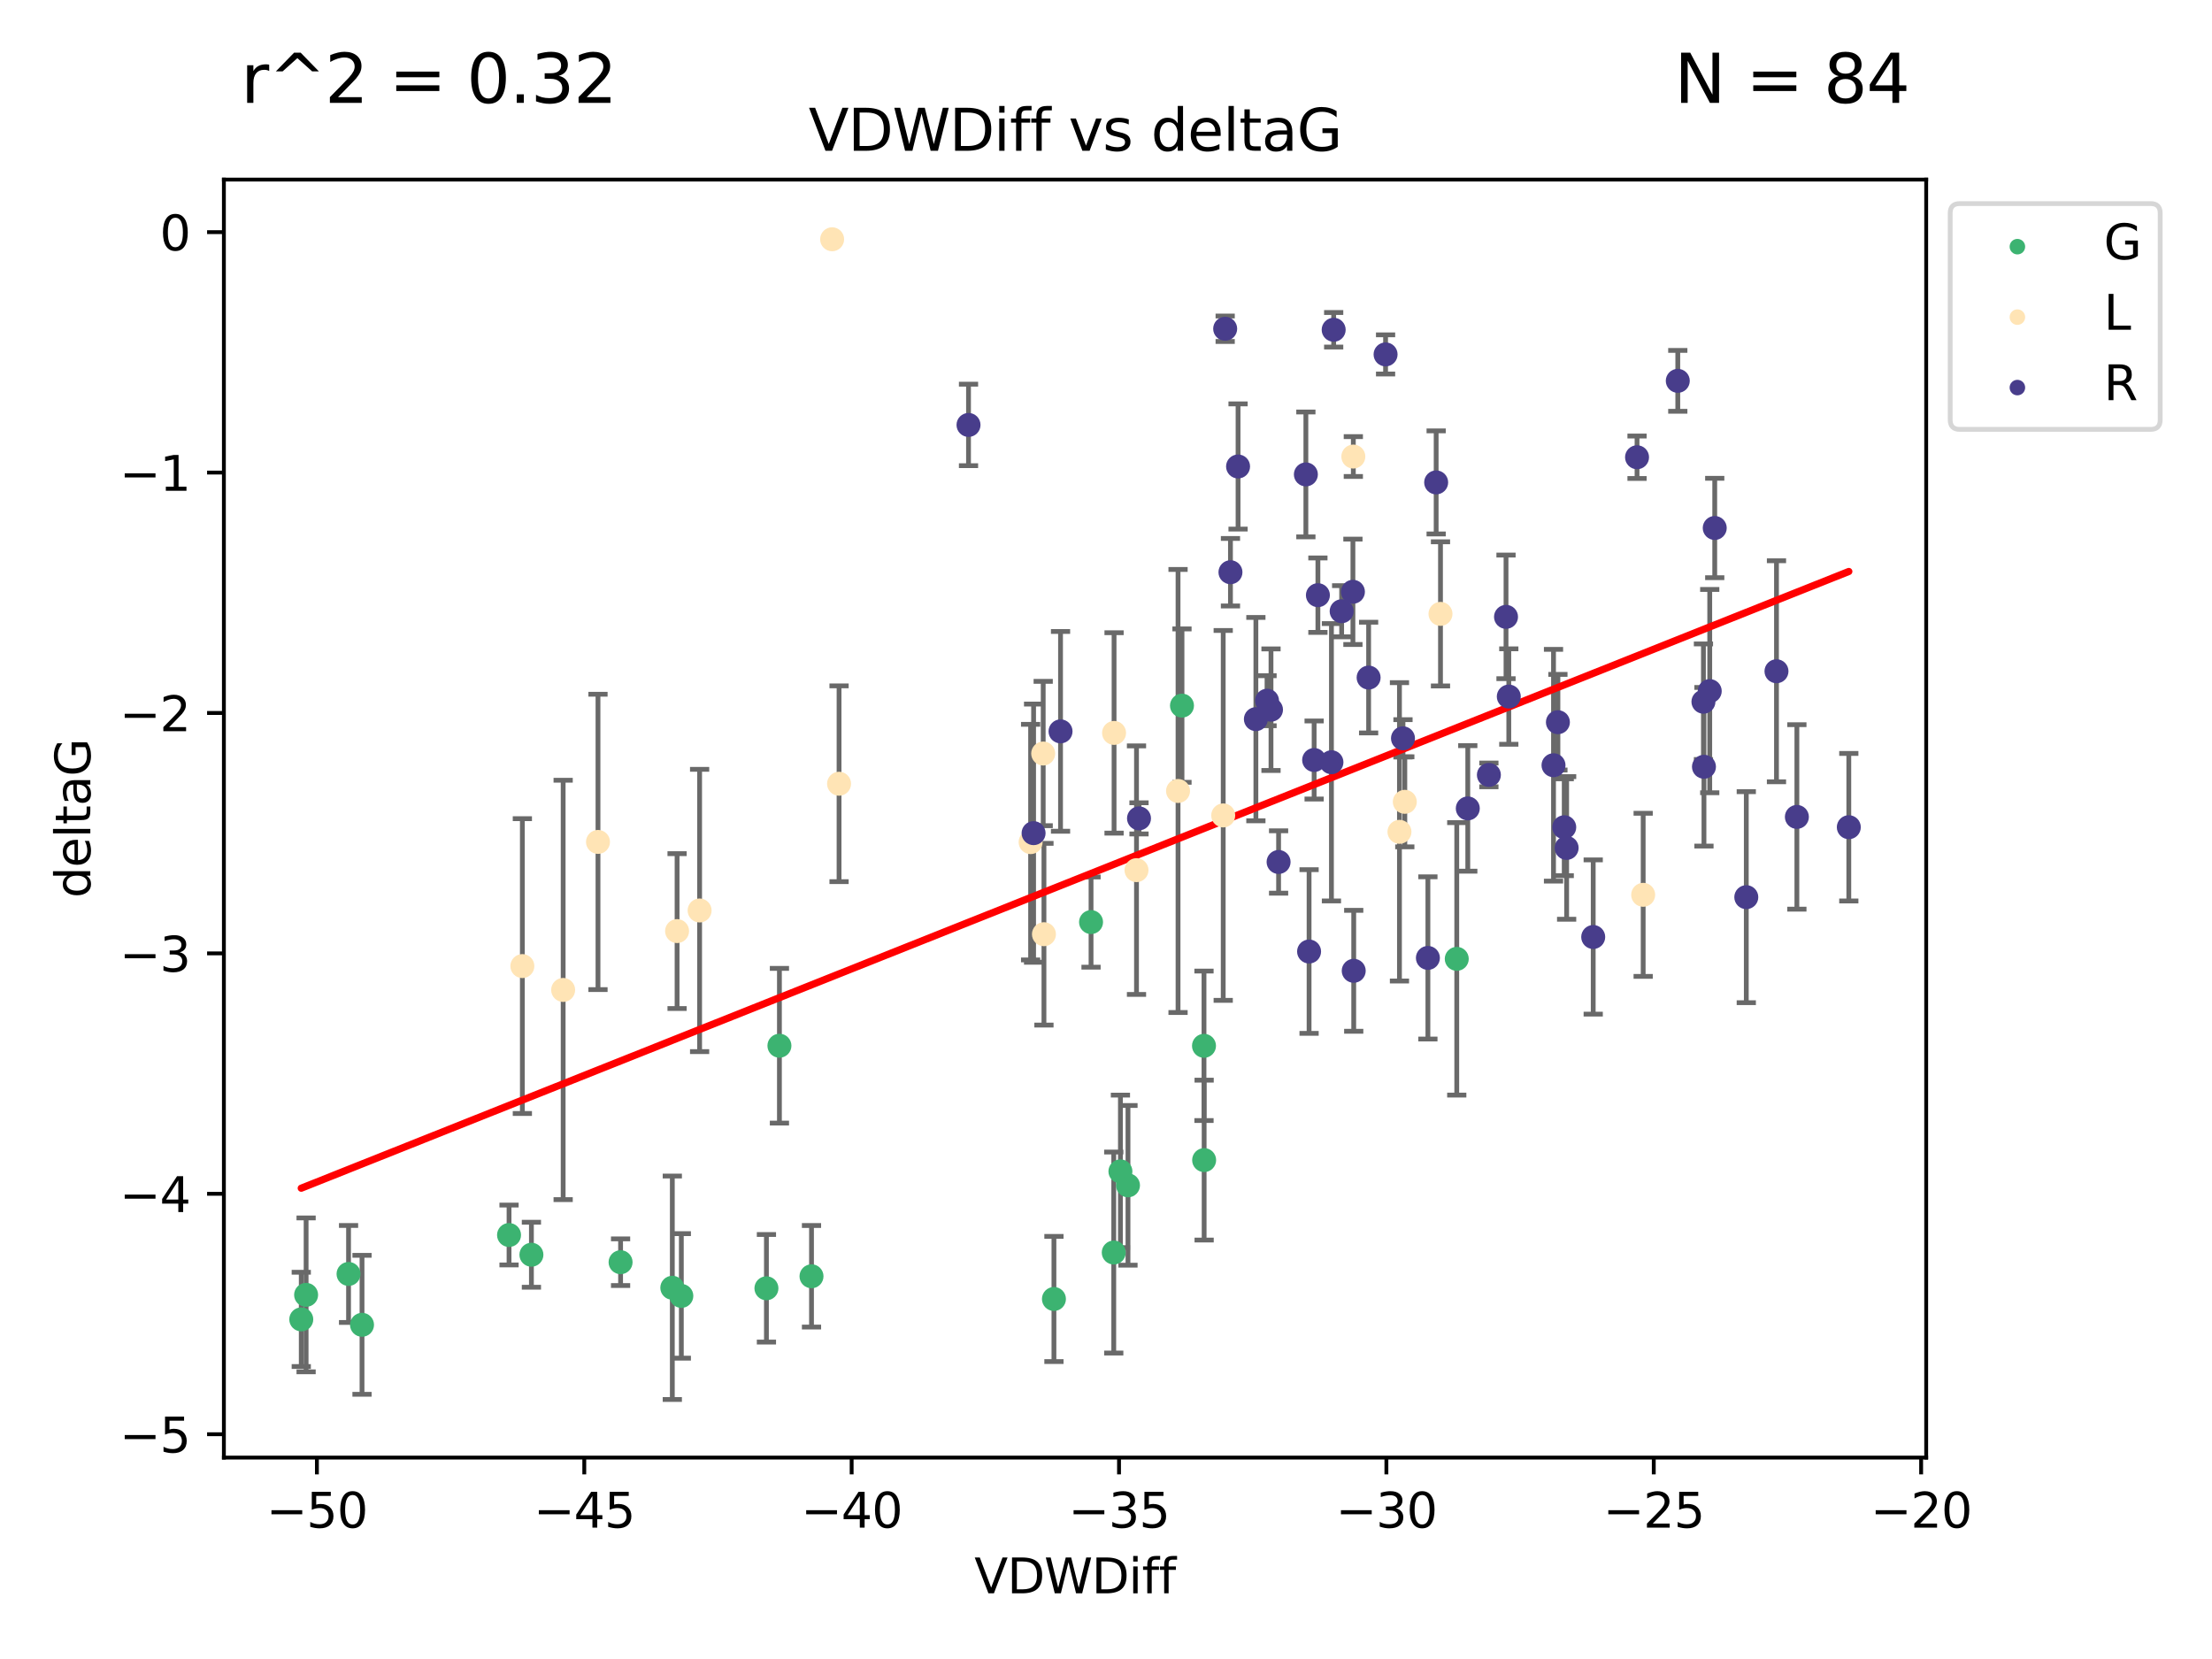 <?xml version="1.0" encoding="utf-8" standalone="no"?>
<!DOCTYPE svg PUBLIC "-//W3C//DTD SVG 1.1//EN"
  "http://www.w3.org/Graphics/SVG/1.1/DTD/svg11.dtd">
<svg xmlns:xlink="http://www.w3.org/1999/xlink" width="460.8pt" height="345.6pt" viewBox="0 0 460.8 345.6" xmlns="http://www.w3.org/2000/svg" version="1.1">
 <defs>
  <style type="text/css">*{stroke-linejoin: round; stroke-linecap: butt}</style>
 </defs>
 <g id="figure_1">
  <g id="patch_1">
   <path d="M 0 345.6 
L 460.8 345.6 
L 460.8 0 
L 0 0 
z
" style="fill: #ffffff"/>
  </g>
  <g id="axes_1">
   <g id="patch_2">
    <path d="M 46.64 303.64 
L 401.26 303.64 
L 401.26 37.411 
L 46.64 37.411 
z
" style="fill: #ffffff"/>
   </g>
   <g id="PathCollection_1">
    <defs>
     <path id="m44b8f381c0" d="M 0 1.118 
C 0.297 1.118 0.581 1 0.791 0.791 
C 1 0.581 1.118 0.297 1.118 0 
C 1.118 -0.297 1 -0.581 0.791 -0.791 
C 0.581 -1 0.297 -1.118 0 -1.118 
C -0.297 -1.118 -0.581 -1 -0.791 -0.791 
C -1 -0.581 -1.118 -0.297 -1.118 0 
C -1.118 0.297 -1 0.581 -0.791 0.791 
C -0.581 1 -0.297 1.118 0 1.118 
z
" style="stroke: #3cb371"/>
    </defs>
    <g clip-path="url(#p62f70deca4)">
     <use xlink:href="#m44b8f381c0" x="63.768" y="269.743" style="fill: #3cb371; stroke: #3cb371"/>
     <use xlink:href="#m44b8f381c0" x="129.279" y="262.941" style="fill: #3cb371; stroke: #3cb371"/>
     <use xlink:href="#m44b8f381c0" x="62.759" y="274.852" style="fill: #3cb371; stroke: #3cb371"/>
     <use xlink:href="#m44b8f381c0" x="110.703" y="261.384" style="fill: #3cb371; stroke: #3cb371"/>
     <use xlink:href="#m44b8f381c0" x="75.414" y="275.981" style="fill: #3cb371; stroke: #3cb371"/>
     <use xlink:href="#m44b8f381c0" x="141.933" y="269.962" style="fill: #3cb371; stroke: #3cb371"/>
     <use xlink:href="#m44b8f381c0" x="169.051" y="265.873" style="fill: #3cb371; stroke: #3cb371"/>
     <use xlink:href="#m44b8f381c0" x="162.369" y="217.844" style="fill: #3cb371; stroke: #3cb371"/>
     <use xlink:href="#m44b8f381c0" x="159.661" y="268.374" style="fill: #3cb371; stroke: #3cb371"/>
     <use xlink:href="#m44b8f381c0" x="140.055" y="268.264" style="fill: #3cb371; stroke: #3cb371"/>
     <use xlink:href="#m44b8f381c0" x="72.609" y="265.388" style="fill: #3cb371; stroke: #3cb371"/>
     <use xlink:href="#m44b8f381c0" x="106.042" y="257.275" style="fill: #3cb371; stroke: #3cb371"/>
     <use xlink:href="#m44b8f381c0" x="234.979" y="246.928" style="fill: #3cb371; stroke: #3cb371"/>
     <use xlink:href="#m44b8f381c0" x="250.814" y="217.864" style="fill: #3cb371; stroke: #3cb371"/>
     <use xlink:href="#m44b8f381c0" x="232.015" y="260.925" style="fill: #3cb371; stroke: #3cb371"/>
     <use xlink:href="#m44b8f381c0" x="250.844" y="241.67" style="fill: #3cb371; stroke: #3cb371"/>
     <use xlink:href="#m44b8f381c0" x="227.284" y="192.087" style="fill: #3cb371; stroke: #3cb371"/>
     <use xlink:href="#m44b8f381c0" x="219.554" y="270.601" style="fill: #3cb371; stroke: #3cb371"/>
     <use xlink:href="#m44b8f381c0" x="233.405" y="244.017" style="fill: #3cb371; stroke: #3cb371"/>
     <use xlink:href="#m44b8f381c0" x="303.469" y="199.747" style="fill: #3cb371; stroke: #3cb371"/>
     <use xlink:href="#m44b8f381c0" x="246.229" y="146.993" style="fill: #3cb371; stroke: #3cb371"/>
    </g>
   </g>
   <g id="PathCollection_2">
    <defs>
     <path id="mc868b218b4" d="M 0 1.118 
C 0.297 1.118 0.581 1 0.791 0.791 
C 1 0.581 1.118 0.297 1.118 0 
C 1.118 -0.297 1 -0.581 0.791 -0.791 
C 0.581 -1 0.297 -1.118 0 -1.118 
C -0.297 -1.118 -0.581 -1 -0.791 -0.791 
C -1 -0.581 -1.118 -0.297 -1.118 0 
C -1.118 0.297 -1 0.581 -0.791 0.791 
C -0.581 1 -0.297 1.118 0 1.118 
z
" style="stroke: #ffe4b5"/>
    </defs>
    <g clip-path="url(#p62f70deca4)">
     <use xlink:href="#mc868b218b4" x="141.048" y="193.963" style="fill: #ffe4b5; stroke: #ffe4b5"/>
     <use xlink:href="#mc868b218b4" x="145.743" y="189.669" style="fill: #ffe4b5; stroke: #ffe4b5"/>
     <use xlink:href="#mc868b218b4" x="173.347" y="49.844" style="fill: #ffe4b5; stroke: #ffe4b5"/>
     <use xlink:href="#mc868b218b4" x="245.408" y="164.777" style="fill: #ffe4b5; stroke: #ffe4b5"/>
     <use xlink:href="#mc868b218b4" x="300.081" y="127.882" style="fill: #ffe4b5; stroke: #ffe4b5"/>
     <use xlink:href="#mc868b218b4" x="174.791" y="163.267" style="fill: #ffe4b5; stroke: #ffe4b5"/>
     <use xlink:href="#mc868b218b4" x="291.534" y="173.285" style="fill: #ffe4b5; stroke: #ffe4b5"/>
     <use xlink:href="#mc868b218b4" x="217.318" y="156.973" style="fill: #ffe4b5; stroke: #ffe4b5"/>
     <use xlink:href="#mc868b218b4" x="124.573" y="175.387" style="fill: #ffe4b5; stroke: #ffe4b5"/>
     <use xlink:href="#mc868b218b4" x="217.474" y="194.612" style="fill: #ffe4b5; stroke: #ffe4b5"/>
     <use xlink:href="#mc868b218b4" x="108.817" y="201.253" style="fill: #ffe4b5; stroke: #ffe4b5"/>
     <use xlink:href="#mc868b218b4" x="117.315" y="206.221" style="fill: #ffe4b5; stroke: #ffe4b5"/>
     <use xlink:href="#mc868b218b4" x="292.647" y="167.034" style="fill: #ffe4b5; stroke: #ffe4b5"/>
     <use xlink:href="#mc868b218b4" x="281.924" y="95.108" style="fill: #ffe4b5; stroke: #ffe4b5"/>
     <use xlink:href="#mc868b218b4" x="254.818" y="169.864" style="fill: #ffe4b5; stroke: #ffe4b5"/>
     <use xlink:href="#mc868b218b4" x="342.303" y="186.408" style="fill: #ffe4b5; stroke: #ffe4b5"/>
     <use xlink:href="#mc868b218b4" x="232.08" y="152.682" style="fill: #ffe4b5; stroke: #ffe4b5"/>
     <use xlink:href="#mc868b218b4" x="236.753" y="181.269" style="fill: #ffe4b5; stroke: #ffe4b5"/>
     <use xlink:href="#mc868b218b4" x="214.696" y="175.429" style="fill: #ffe4b5; stroke: #ffe4b5"/>
    </g>
   </g>
   <g id="PathCollection_3">
    <defs>
     <path id="ma6397b1516" d="M 0 1.118 
C 0.297 1.118 0.581 1 0.791 0.791 
C 1 0.581 1.118 0.297 1.118 0 
C 1.118 -0.297 1 -0.581 0.791 -0.791 
C 0.581 -1 0.297 -1.118 0 -1.118 
C -0.297 -1.118 -0.581 -1 -0.791 -0.791 
C -1 -0.581 -1.118 -0.297 -1.118 0 
C -1.118 0.297 -1 0.581 -0.791 0.791 
C -0.581 1 -0.297 1.118 0 1.118 
z
" style="stroke: #483d8b"/>
    </defs>
    <g clip-path="url(#p62f70deca4)">
     <use xlink:href="#ma6397b1516" x="255.226" y="68.484" style="fill: #483d8b; stroke: #483d8b"/>
     <use xlink:href="#ma6397b1516" x="201.759" y="88.522" style="fill: #483d8b; stroke: #483d8b"/>
     <use xlink:href="#ma6397b1516" x="272.038" y="98.829" style="fill: #483d8b; stroke: #483d8b"/>
     <use xlink:href="#ma6397b1516" x="277.364" y="158.788" style="fill: #483d8b; stroke: #483d8b"/>
     <use xlink:href="#ma6397b1516" x="264.773" y="147.842" style="fill: #483d8b; stroke: #483d8b"/>
     <use xlink:href="#ma6397b1516" x="357.211" y="109.988" style="fill: #483d8b; stroke: #483d8b"/>
     <use xlink:href="#ma6397b1516" x="215.315" y="173.56" style="fill: #483d8b; stroke: #483d8b"/>
     <use xlink:href="#ma6397b1516" x="349.514" y="79.336" style="fill: #483d8b; stroke: #483d8b"/>
     <use xlink:href="#ma6397b1516" x="297.457" y="199.552" style="fill: #483d8b; stroke: #483d8b"/>
     <use xlink:href="#ma6397b1516" x="292.267" y="153.808" style="fill: #483d8b; stroke: #483d8b"/>
     <use xlink:href="#ma6397b1516" x="256.328" y="119.203" style="fill: #483d8b; stroke: #483d8b"/>
     <use xlink:href="#ma6397b1516" x="266.354" y="179.566" style="fill: #483d8b; stroke: #483d8b"/>
     <use xlink:href="#ma6397b1516" x="237.275" y="170.48" style="fill: #483d8b; stroke: #483d8b"/>
     <use xlink:href="#ma6397b1516" x="370.074" y="139.834" style="fill: #483d8b; stroke: #483d8b"/>
     <use xlink:href="#ma6397b1516" x="261.624" y="149.808" style="fill: #483d8b; stroke: #483d8b"/>
     <use xlink:href="#ma6397b1516" x="299.178" y="100.493" style="fill: #483d8b; stroke: #483d8b"/>
     <use xlink:href="#ma6397b1516" x="314.31" y="145.105" style="fill: #483d8b; stroke: #483d8b"/>
     <use xlink:href="#ma6397b1516" x="331.895" y="195.195" style="fill: #483d8b; stroke: #483d8b"/>
     <use xlink:href="#ma6397b1516" x="281.838" y="123.281" style="fill: #483d8b; stroke: #483d8b"/>
     <use xlink:href="#ma6397b1516" x="354.966" y="159.732" style="fill: #483d8b; stroke: #483d8b"/>
     <use xlink:href="#ma6397b1516" x="277.829" y="68.697" style="fill: #483d8b; stroke: #483d8b"/>
     <use xlink:href="#ma6397b1516" x="273.758" y="158.322" style="fill: #483d8b; stroke: #483d8b"/>
     <use xlink:href="#ma6397b1516" x="285.109" y="141.152" style="fill: #483d8b; stroke: #483d8b"/>
     <use xlink:href="#ma6397b1516" x="272.705" y="198.218" style="fill: #483d8b; stroke: #483d8b"/>
     <use xlink:href="#ma6397b1516" x="374.323" y="170.178" style="fill: #483d8b; stroke: #483d8b"/>
     <use xlink:href="#ma6397b1516" x="325.859" y="172.33" style="fill: #483d8b; stroke: #483d8b"/>
     <use xlink:href="#ma6397b1516" x="326.358" y="176.64" style="fill: #483d8b; stroke: #483d8b"/>
     <use xlink:href="#ma6397b1516" x="279.49" y="127.33" style="fill: #483d8b; stroke: #483d8b"/>
     <use xlink:href="#ma6397b1516" x="220.929" y="152.358" style="fill: #483d8b; stroke: #483d8b"/>
     <use xlink:href="#ma6397b1516" x="363.785" y="186.896" style="fill: #483d8b; stroke: #483d8b"/>
     <use xlink:href="#ma6397b1516" x="263.947" y="145.97" style="fill: #483d8b; stroke: #483d8b"/>
     <use xlink:href="#ma6397b1516" x="385.141" y="172.321" style="fill: #483d8b; stroke: #483d8b"/>
     <use xlink:href="#ma6397b1516" x="274.544" y="123.986" style="fill: #483d8b; stroke: #483d8b"/>
     <use xlink:href="#ma6397b1516" x="310.162" y="161.428" style="fill: #483d8b; stroke: #483d8b"/>
     <use xlink:href="#ma6397b1516" x="354.858" y="146.181" style="fill: #483d8b; stroke: #483d8b"/>
     <use xlink:href="#ma6397b1516" x="305.767" y="168.407" style="fill: #483d8b; stroke: #483d8b"/>
     <use xlink:href="#ma6397b1516" x="257.911" y="97.176" style="fill: #483d8b; stroke: #483d8b"/>
     <use xlink:href="#ma6397b1516" x="288.641" y="73.83" style="fill: #483d8b; stroke: #483d8b"/>
     <use xlink:href="#ma6397b1516" x="341.025" y="95.253" style="fill: #483d8b; stroke: #483d8b"/>
     <use xlink:href="#ma6397b1516" x="323.625" y="159.412" style="fill: #483d8b; stroke: #483d8b"/>
     <use xlink:href="#ma6397b1516" x="313.731" y="128.503" style="fill: #483d8b; stroke: #483d8b"/>
     <use xlink:href="#ma6397b1516" x="356.169" y="143.969" style="fill: #483d8b; stroke: #483d8b"/>
     <use xlink:href="#ma6397b1516" x="282.005" y="202.235" style="fill: #483d8b; stroke: #483d8b"/>
     <use xlink:href="#ma6397b1516" x="324.541" y="150.447" style="fill: #483d8b; stroke: #483d8b"/>
    </g>
   </g>
   <g id="matplotlib.axis_1">
    <g id="xtick_1">
     <g id="line2d_1">
      <defs>
       <path id="m7aaf48c731" d="M 0 0 
L 0 3.5 
" style="stroke: #000000; stroke-width: 0.8"/>
      </defs>
      <g>
       <use xlink:href="#m7aaf48c731" x="66.017" y="303.64" style="stroke: #000000; stroke-width: 0.8"/>
      </g>
     </g>
     <g id="text_1">
      <!-- −50 -->
      <g transform="translate(55.465 318.238)scale(0.1 -0.1)">
       <defs>
        <path id="DejaVuSans-2212" d="M 678 2272 
L 4684 2272 
L 4684 1741 
L 678 1741 
L 678 2272 
z
" transform="scale(0.016)"/>
        <path id="DejaVuSans-35" d="M 691 4666 
L 3169 4666 
L 3169 4134 
L 1269 4134 
L 1269 2991 
Q 1406 3038 1543 3061 
Q 1681 3084 1819 3084 
Q 2600 3084 3056 2656 
Q 3513 2228 3513 1497 
Q 3513 744 3044 326 
Q 2575 -91 1722 -91 
Q 1428 -91 1123 -41 
Q 819 9 494 109 
L 494 744 
Q 775 591 1075 516 
Q 1375 441 1709 441 
Q 2250 441 2565 725 
Q 2881 1009 2881 1497 
Q 2881 1984 2565 2268 
Q 2250 2553 1709 2553 
Q 1456 2553 1204 2497 
Q 953 2441 691 2322 
L 691 4666 
z
" transform="scale(0.016)"/>
        <path id="DejaVuSans-30" d="M 2034 4250 
Q 1547 4250 1301 3770 
Q 1056 3291 1056 2328 
Q 1056 1369 1301 889 
Q 1547 409 2034 409 
Q 2525 409 2770 889 
Q 3016 1369 3016 2328 
Q 3016 3291 2770 3770 
Q 2525 4250 2034 4250 
z
M 2034 4750 
Q 2819 4750 3233 4129 
Q 3647 3509 3647 2328 
Q 3647 1150 3233 529 
Q 2819 -91 2034 -91 
Q 1250 -91 836 529 
Q 422 1150 422 2328 
Q 422 3509 836 4129 
Q 1250 4750 2034 4750 
z
" transform="scale(0.016)"/>
       </defs>
       <use xlink:href="#DejaVuSans-2212"/>
       <use xlink:href="#DejaVuSans-35" x="83.789"/>
       <use xlink:href="#DejaVuSans-30" x="147.412"/>
      </g>
     </g>
    </g>
    <g id="xtick_2">
     <g id="line2d_2">
      <g>
       <use xlink:href="#m7aaf48c731" x="121.716" y="303.64" style="stroke: #000000; stroke-width: 0.8"/>
      </g>
     </g>
     <g id="text_2">
      <!-- −45 -->
      <g transform="translate(111.164 318.238)scale(0.1 -0.1)">
       <defs>
        <path id="DejaVuSans-34" d="M 2419 4116 
L 825 1625 
L 2419 1625 
L 2419 4116 
z
M 2253 4666 
L 3047 4666 
L 3047 1625 
L 3713 1625 
L 3713 1100 
L 3047 1100 
L 3047 0 
L 2419 0 
L 2419 1100 
L 313 1100 
L 313 1709 
L 2253 4666 
z
" transform="scale(0.016)"/>
       </defs>
       <use xlink:href="#DejaVuSans-2212"/>
       <use xlink:href="#DejaVuSans-34" x="83.789"/>
       <use xlink:href="#DejaVuSans-35" x="147.412"/>
      </g>
     </g>
    </g>
    <g id="xtick_3">
     <g id="line2d_3">
      <g>
       <use xlink:href="#m7aaf48c731" x="177.414" y="303.64" style="stroke: #000000; stroke-width: 0.8"/>
      </g>
     </g>
     <g id="text_3">
      <!-- −40 -->
      <g transform="translate(166.862 318.238)scale(0.1 -0.1)">
       <use xlink:href="#DejaVuSans-2212"/>
       <use xlink:href="#DejaVuSans-34" x="83.789"/>
       <use xlink:href="#DejaVuSans-30" x="147.412"/>
      </g>
     </g>
    </g>
    <g id="xtick_4">
     <g id="line2d_4">
      <g>
       <use xlink:href="#m7aaf48c731" x="233.113" y="303.64" style="stroke: #000000; stroke-width: 0.8"/>
      </g>
     </g>
     <g id="text_4">
      <!-- −35 -->
      <g transform="translate(222.561 318.238)scale(0.1 -0.1)">
       <defs>
        <path id="DejaVuSans-33" d="M 2597 2516 
Q 3050 2419 3304 2112 
Q 3559 1806 3559 1356 
Q 3559 666 3084 287 
Q 2609 -91 1734 -91 
Q 1441 -91 1130 -33 
Q 819 25 488 141 
L 488 750 
Q 750 597 1062 519 
Q 1375 441 1716 441 
Q 2309 441 2620 675 
Q 2931 909 2931 1356 
Q 2931 1769 2642 2001 
Q 2353 2234 1838 2234 
L 1294 2234 
L 1294 2753 
L 1863 2753 
Q 2328 2753 2575 2939 
Q 2822 3125 2822 3475 
Q 2822 3834 2567 4026 
Q 2313 4219 1838 4219 
Q 1578 4219 1281 4162 
Q 984 4106 628 3988 
L 628 4550 
Q 988 4650 1302 4700 
Q 1616 4750 1894 4750 
Q 2613 4750 3031 4423 
Q 3450 4097 3450 3541 
Q 3450 3153 3228 2886 
Q 3006 2619 2597 2516 
z
" transform="scale(0.016)"/>
       </defs>
       <use xlink:href="#DejaVuSans-2212"/>
       <use xlink:href="#DejaVuSans-33" x="83.789"/>
       <use xlink:href="#DejaVuSans-35" x="147.412"/>
      </g>
     </g>
    </g>
    <g id="xtick_5">
     <g id="line2d_5">
      <g>
       <use xlink:href="#m7aaf48c731" x="288.811" y="303.64" style="stroke: #000000; stroke-width: 0.8"/>
      </g>
     </g>
     <g id="text_5">
      <!-- −30 -->
      <g transform="translate(278.259 318.238)scale(0.1 -0.1)">
       <use xlink:href="#DejaVuSans-2212"/>
       <use xlink:href="#DejaVuSans-33" x="83.789"/>
       <use xlink:href="#DejaVuSans-30" x="147.412"/>
      </g>
     </g>
    </g>
    <g id="xtick_6">
     <g id="line2d_6">
      <g>
       <use xlink:href="#m7aaf48c731" x="344.51" y="303.64" style="stroke: #000000; stroke-width: 0.8"/>
      </g>
     </g>
     <g id="text_6">
      <!-- −25 -->
      <g transform="translate(333.958 318.238)scale(0.1 -0.1)">
       <defs>
        <path id="DejaVuSans-32" d="M 1228 531 
L 3431 531 
L 3431 0 
L 469 0 
L 469 531 
Q 828 903 1448 1529 
Q 2069 2156 2228 2338 
Q 2531 2678 2651 2914 
Q 2772 3150 2772 3378 
Q 2772 3750 2511 3984 
Q 2250 4219 1831 4219 
Q 1534 4219 1204 4116 
Q 875 4013 500 3803 
L 500 4441 
Q 881 4594 1212 4672 
Q 1544 4750 1819 4750 
Q 2544 4750 2975 4387 
Q 3406 4025 3406 3419 
Q 3406 3131 3298 2873 
Q 3191 2616 2906 2266 
Q 2828 2175 2409 1742 
Q 1991 1309 1228 531 
z
" transform="scale(0.016)"/>
       </defs>
       <use xlink:href="#DejaVuSans-2212"/>
       <use xlink:href="#DejaVuSans-32" x="83.789"/>
       <use xlink:href="#DejaVuSans-35" x="147.412"/>
      </g>
     </g>
    </g>
    <g id="xtick_7">
     <g id="line2d_7">
      <g>
       <use xlink:href="#m7aaf48c731" x="400.208" y="303.64" style="stroke: #000000; stroke-width: 0.8"/>
      </g>
     </g>
     <g id="text_7">
      <!-- −20 -->
      <g transform="translate(389.656 318.238)scale(0.1 -0.1)">
       <use xlink:href="#DejaVuSans-2212"/>
       <use xlink:href="#DejaVuSans-32" x="83.789"/>
       <use xlink:href="#DejaVuSans-30" x="147.412"/>
      </g>
     </g>
    </g>
    <g id="text_8">
     <!-- VDWDiff -->
     <g transform="translate(202.977 331.917)scale(0.1 -0.1)">
      <defs>
       <path id="DejaVuSans-56" d="M 1831 0 
L 50 4666 
L 709 4666 
L 2188 738 
L 3669 4666 
L 4325 4666 
L 2547 0 
L 1831 0 
z
" transform="scale(0.016)"/>
       <path id="DejaVuSans-44" d="M 1259 4147 
L 1259 519 
L 2022 519 
Q 2988 519 3436 956 
Q 3884 1394 3884 2338 
Q 3884 3275 3436 3711 
Q 2988 4147 2022 4147 
L 1259 4147 
z
M 628 4666 
L 1925 4666 
Q 3281 4666 3915 4102 
Q 4550 3538 4550 2338 
Q 4550 1131 3912 565 
Q 3275 0 1925 0 
L 628 0 
L 628 4666 
z
" transform="scale(0.016)"/>
       <path id="DejaVuSans-57" d="M 213 4666 
L 850 4666 
L 1831 722 
L 2809 4666 
L 3519 4666 
L 4500 722 
L 5478 4666 
L 6119 4666 
L 4947 0 
L 4153 0 
L 3169 4050 
L 2175 0 
L 1381 0 
L 213 4666 
z
" transform="scale(0.016)"/>
       <path id="DejaVuSans-69" d="M 603 3500 
L 1178 3500 
L 1178 0 
L 603 0 
L 603 3500 
z
M 603 4863 
L 1178 4863 
L 1178 4134 
L 603 4134 
L 603 4863 
z
" transform="scale(0.016)"/>
       <path id="DejaVuSans-66" d="M 2375 4863 
L 2375 4384 
L 1825 4384 
Q 1516 4384 1395 4259 
Q 1275 4134 1275 3809 
L 1275 3500 
L 2222 3500 
L 2222 3053 
L 1275 3053 
L 1275 0 
L 697 0 
L 697 3053 
L 147 3053 
L 147 3500 
L 697 3500 
L 697 3744 
Q 697 4328 969 4595 
Q 1241 4863 1831 4863 
L 2375 4863 
z
" transform="scale(0.016)"/>
      </defs>
      <use xlink:href="#DejaVuSans-56"/>
      <use xlink:href="#DejaVuSans-44" x="68.408"/>
      <use xlink:href="#DejaVuSans-57" x="145.41"/>
      <use xlink:href="#DejaVuSans-44" x="244.287"/>
      <use xlink:href="#DejaVuSans-69" x="321.289"/>
      <use xlink:href="#DejaVuSans-66" x="349.072"/>
      <use xlink:href="#DejaVuSans-66" x="384.277"/>
     </g>
    </g>
   </g>
   <g id="matplotlib.axis_2">
    <g id="ytick_1">
     <g id="line2d_8">
      <defs>
       <path id="m7038808418" d="M 0 0 
L -3.5 0 
" style="stroke: #000000; stroke-width: 0.8"/>
      </defs>
      <g>
       <use xlink:href="#m7038808418" x="46.64" y="298.777" style="stroke: #000000; stroke-width: 0.8"/>
      </g>
     </g>
     <g id="text_9">
      <!-- −5 -->
      <g transform="translate(24.898 302.577)scale(0.1 -0.1)">
       <use xlink:href="#DejaVuSans-2212"/>
       <use xlink:href="#DejaVuSans-35" x="83.789"/>
      </g>
     </g>
    </g>
    <g id="ytick_2">
     <g id="line2d_9">
      <g>
       <use xlink:href="#m7038808418" x="46.64" y="248.693" style="stroke: #000000; stroke-width: 0.8"/>
      </g>
     </g>
     <g id="text_10">
      <!-- −4 -->
      <g transform="translate(24.898 252.493)scale(0.1 -0.1)">
       <use xlink:href="#DejaVuSans-2212"/>
       <use xlink:href="#DejaVuSans-34" x="83.789"/>
      </g>
     </g>
    </g>
    <g id="ytick_3">
     <g id="line2d_10">
      <g>
       <use xlink:href="#m7038808418" x="46.64" y="198.609" style="stroke: #000000; stroke-width: 0.8"/>
      </g>
     </g>
     <g id="text_11">
      <!-- −3 -->
      <g transform="translate(24.898 202.409)scale(0.1 -0.1)">
       <use xlink:href="#DejaVuSans-2212"/>
       <use xlink:href="#DejaVuSans-33" x="83.789"/>
      </g>
     </g>
    </g>
    <g id="ytick_4">
     <g id="line2d_11">
      <g>
       <use xlink:href="#m7038808418" x="46.64" y="148.525" style="stroke: #000000; stroke-width: 0.8"/>
      </g>
     </g>
     <g id="text_12">
      <!-- −2 -->
      <g transform="translate(24.898 152.325)scale(0.1 -0.1)">
       <use xlink:href="#DejaVuSans-2212"/>
       <use xlink:href="#DejaVuSans-32" x="83.789"/>
      </g>
     </g>
    </g>
    <g id="ytick_5">
     <g id="line2d_12">
      <g>
       <use xlink:href="#m7038808418" x="46.64" y="98.441" style="stroke: #000000; stroke-width: 0.8"/>
      </g>
     </g>
     <g id="text_13">
      <!-- −1 -->
      <g transform="translate(24.898 102.241)scale(0.1 -0.1)">
       <defs>
        <path id="DejaVuSans-31" d="M 794 531 
L 1825 531 
L 1825 4091 
L 703 3866 
L 703 4441 
L 1819 4666 
L 2450 4666 
L 2450 531 
L 3481 531 
L 3481 0 
L 794 0 
L 794 531 
z
" transform="scale(0.016)"/>
       </defs>
       <use xlink:href="#DejaVuSans-2212"/>
       <use xlink:href="#DejaVuSans-31" x="83.789"/>
      </g>
     </g>
    </g>
    <g id="ytick_6">
     <g id="line2d_13">
      <g>
       <use xlink:href="#m7038808418" x="46.64" y="48.357" style="stroke: #000000; stroke-width: 0.8"/>
      </g>
     </g>
     <g id="text_14">
      <!-- 0 -->
      <g transform="translate(33.278 52.157)scale(0.1 -0.1)">
       <use xlink:href="#DejaVuSans-30"/>
      </g>
     </g>
    </g>
    <g id="text_15">
     <!-- deltaG -->
     <g transform="translate(18.818 187.064)rotate(-90)scale(0.1 -0.1)">
      <defs>
       <path id="DejaVuSans-64" d="M 2906 2969 
L 2906 4863 
L 3481 4863 
L 3481 0 
L 2906 0 
L 2906 525 
Q 2725 213 2448 61 
Q 2172 -91 1784 -91 
Q 1150 -91 751 415 
Q 353 922 353 1747 
Q 353 2572 751 3078 
Q 1150 3584 1784 3584 
Q 2172 3584 2448 3432 
Q 2725 3281 2906 2969 
z
M 947 1747 
Q 947 1113 1208 752 
Q 1469 391 1925 391 
Q 2381 391 2643 752 
Q 2906 1113 2906 1747 
Q 2906 2381 2643 2742 
Q 2381 3103 1925 3103 
Q 1469 3103 1208 2742 
Q 947 2381 947 1747 
z
" transform="scale(0.016)"/>
       <path id="DejaVuSans-65" d="M 3597 1894 
L 3597 1613 
L 953 1613 
Q 991 1019 1311 708 
Q 1631 397 2203 397 
Q 2534 397 2845 478 
Q 3156 559 3463 722 
L 3463 178 
Q 3153 47 2828 -22 
Q 2503 -91 2169 -91 
Q 1331 -91 842 396 
Q 353 884 353 1716 
Q 353 2575 817 3079 
Q 1281 3584 2069 3584 
Q 2775 3584 3186 3129 
Q 3597 2675 3597 1894 
z
M 3022 2063 
Q 3016 2534 2758 2815 
Q 2500 3097 2075 3097 
Q 1594 3097 1305 2825 
Q 1016 2553 972 2059 
L 3022 2063 
z
" transform="scale(0.016)"/>
       <path id="DejaVuSans-6c" d="M 603 4863 
L 1178 4863 
L 1178 0 
L 603 0 
L 603 4863 
z
" transform="scale(0.016)"/>
       <path id="DejaVuSans-74" d="M 1172 4494 
L 1172 3500 
L 2356 3500 
L 2356 3053 
L 1172 3053 
L 1172 1153 
Q 1172 725 1289 603 
Q 1406 481 1766 481 
L 2356 481 
L 2356 0 
L 1766 0 
Q 1100 0 847 248 
Q 594 497 594 1153 
L 594 3053 
L 172 3053 
L 172 3500 
L 594 3500 
L 594 4494 
L 1172 4494 
z
" transform="scale(0.016)"/>
       <path id="DejaVuSans-61" d="M 2194 1759 
Q 1497 1759 1228 1600 
Q 959 1441 959 1056 
Q 959 750 1161 570 
Q 1363 391 1709 391 
Q 2188 391 2477 730 
Q 2766 1069 2766 1631 
L 2766 1759 
L 2194 1759 
z
M 3341 1997 
L 3341 0 
L 2766 0 
L 2766 531 
Q 2569 213 2275 61 
Q 1981 -91 1556 -91 
Q 1019 -91 701 211 
Q 384 513 384 1019 
Q 384 1609 779 1909 
Q 1175 2209 1959 2209 
L 2766 2209 
L 2766 2266 
Q 2766 2663 2505 2880 
Q 2244 3097 1772 3097 
Q 1472 3097 1187 3025 
Q 903 2953 641 2809 
L 641 3341 
Q 956 3463 1253 3523 
Q 1550 3584 1831 3584 
Q 2591 3584 2966 3190 
Q 3341 2797 3341 1997 
z
" transform="scale(0.016)"/>
       <path id="DejaVuSans-47" d="M 3809 666 
L 3809 1919 
L 2778 1919 
L 2778 2438 
L 4434 2438 
L 4434 434 
Q 4069 175 3628 42 
Q 3188 -91 2688 -91 
Q 1594 -91 976 548 
Q 359 1188 359 2328 
Q 359 3472 976 4111 
Q 1594 4750 2688 4750 
Q 3144 4750 3555 4637 
Q 3966 4525 4313 4306 
L 4313 3634 
Q 3963 3931 3569 4081 
Q 3175 4231 2741 4231 
Q 1884 4231 1454 3753 
Q 1025 3275 1025 2328 
Q 1025 1384 1454 906 
Q 1884 428 2741 428 
Q 3075 428 3337 486 
Q 3600 544 3809 666 
z
" transform="scale(0.016)"/>
      </defs>
      <use xlink:href="#DejaVuSans-64"/>
      <use xlink:href="#DejaVuSans-65" x="63.477"/>
      <use xlink:href="#DejaVuSans-6c" x="125"/>
      <use xlink:href="#DejaVuSans-74" x="152.783"/>
      <use xlink:href="#DejaVuSans-61" x="191.992"/>
      <use xlink:href="#DejaVuSans-47" x="253.271"/>
     </g>
    </g>
   </g>
   <g id="LineCollection_1">
    <path d="M 63.768 285.772 
L 63.768 253.715 
" clip-path="url(#p62f70deca4)" style="fill: none; stroke: #696969"/>
    <path d="M 129.279 267.802 
L 129.279 258.079 
" clip-path="url(#p62f70deca4)" style="fill: none; stroke: #696969"/>
    <path d="M 62.759 284.67 
L 62.759 265.033 
" clip-path="url(#p62f70deca4)" style="fill: none; stroke: #696969"/>
    <path d="M 110.703 268.157 
L 110.703 254.61 
" clip-path="url(#p62f70deca4)" style="fill: none; stroke: #696969"/>
    <path d="M 75.414 290.456 
L 75.414 261.506 
" clip-path="url(#p62f70deca4)" style="fill: none; stroke: #696969"/>
    <path d="M 141.933 282.93 
L 141.933 256.993 
" clip-path="url(#p62f70deca4)" style="fill: none; stroke: #696969"/>
    <path d="M 169.051 276.45 
L 169.051 255.296 
" clip-path="url(#p62f70deca4)" style="fill: none; stroke: #696969"/>
    <path d="M 162.369 233.954 
L 162.369 201.734 
" clip-path="url(#p62f70deca4)" style="fill: none; stroke: #696969"/>
    <path d="M 159.661 279.576 
L 159.661 257.173 
" clip-path="url(#p62f70deca4)" style="fill: none; stroke: #696969"/>
    <path d="M 140.055 291.539 
L 140.055 244.989 
" clip-path="url(#p62f70deca4)" style="fill: none; stroke: #696969"/>
    <path d="M 72.609 275.487 
L 72.609 255.289 
" clip-path="url(#p62f70deca4)" style="fill: none; stroke: #696969"/>
    <path d="M 106.042 263.511 
L 106.042 251.039 
" clip-path="url(#p62f70deca4)" style="fill: none; stroke: #696969"/>
    <path d="M 234.979 263.558 
L 234.979 230.298 
" clip-path="url(#p62f70deca4)" style="fill: none; stroke: #696969"/>
    <path d="M 250.814 233.433 
L 250.814 202.294 
" clip-path="url(#p62f70deca4)" style="fill: none; stroke: #696969"/>
    <path d="M 232.015 281.862 
L 232.015 239.989 
" clip-path="url(#p62f70deca4)" style="fill: none; stroke: #696969"/>
    <path d="M 250.844 258.322 
L 250.844 225.017 
" clip-path="url(#p62f70deca4)" style="fill: none; stroke: #696969"/>
    <path d="M 227.284 201.481 
L 227.284 182.694 
" clip-path="url(#p62f70deca4)" style="fill: none; stroke: #696969"/>
    <path d="M 219.554 283.638 
L 219.554 257.563 
" clip-path="url(#p62f70deca4)" style="fill: none; stroke: #696969"/>
    <path d="M 233.405 259.9 
L 233.405 228.135 
" clip-path="url(#p62f70deca4)" style="fill: none; stroke: #696969"/>
    <path d="M 303.469 228.126 
L 303.469 171.368 
" clip-path="url(#p62f70deca4)" style="fill: none; stroke: #696969"/>
    <path d="M 246.229 162.971 
L 246.229 131.014 
" clip-path="url(#p62f70deca4)" style="fill: none; stroke: #696969"/>
   </g>
   <g id="line2d_14">
    <defs>
     <path id="m0571d29e4a" d="M 2 0 
L -2 -0 
" style="stroke: #696969"/>
    </defs>
    <g clip-path="url(#p62f70deca4)">
     <use xlink:href="#m0571d29e4a" x="63.768" y="285.772" style="fill: #696969; stroke: #696969"/>
     <use xlink:href="#m0571d29e4a" x="129.279" y="267.802" style="fill: #696969; stroke: #696969"/>
     <use xlink:href="#m0571d29e4a" x="62.759" y="284.67" style="fill: #696969; stroke: #696969"/>
     <use xlink:href="#m0571d29e4a" x="110.703" y="268.157" style="fill: #696969; stroke: #696969"/>
     <use xlink:href="#m0571d29e4a" x="75.414" y="290.456" style="fill: #696969; stroke: #696969"/>
     <use xlink:href="#m0571d29e4a" x="141.933" y="282.93" style="fill: #696969; stroke: #696969"/>
     <use xlink:href="#m0571d29e4a" x="169.051" y="276.45" style="fill: #696969; stroke: #696969"/>
     <use xlink:href="#m0571d29e4a" x="162.369" y="233.954" style="fill: #696969; stroke: #696969"/>
     <use xlink:href="#m0571d29e4a" x="159.661" y="279.576" style="fill: #696969; stroke: #696969"/>
     <use xlink:href="#m0571d29e4a" x="140.055" y="291.539" style="fill: #696969; stroke: #696969"/>
     <use xlink:href="#m0571d29e4a" x="72.609" y="275.487" style="fill: #696969; stroke: #696969"/>
     <use xlink:href="#m0571d29e4a" x="106.042" y="263.511" style="fill: #696969; stroke: #696969"/>
     <use xlink:href="#m0571d29e4a" x="234.979" y="263.558" style="fill: #696969; stroke: #696969"/>
     <use xlink:href="#m0571d29e4a" x="250.814" y="233.433" style="fill: #696969; stroke: #696969"/>
     <use xlink:href="#m0571d29e4a" x="232.015" y="281.862" style="fill: #696969; stroke: #696969"/>
     <use xlink:href="#m0571d29e4a" x="250.844" y="258.322" style="fill: #696969; stroke: #696969"/>
     <use xlink:href="#m0571d29e4a" x="227.284" y="201.481" style="fill: #696969; stroke: #696969"/>
     <use xlink:href="#m0571d29e4a" x="219.554" y="283.638" style="fill: #696969; stroke: #696969"/>
     <use xlink:href="#m0571d29e4a" x="233.405" y="259.9" style="fill: #696969; stroke: #696969"/>
     <use xlink:href="#m0571d29e4a" x="303.469" y="228.126" style="fill: #696969; stroke: #696969"/>
     <use xlink:href="#m0571d29e4a" x="246.229" y="162.971" style="fill: #696969; stroke: #696969"/>
    </g>
   </g>
   <g id="line2d_15">
    <g clip-path="url(#p62f70deca4)">
     <use xlink:href="#m0571d29e4a" x="63.768" y="253.715" style="fill: #696969; stroke: #696969"/>
     <use xlink:href="#m0571d29e4a" x="129.279" y="258.079" style="fill: #696969; stroke: #696969"/>
     <use xlink:href="#m0571d29e4a" x="62.759" y="265.033" style="fill: #696969; stroke: #696969"/>
     <use xlink:href="#m0571d29e4a" x="110.703" y="254.61" style="fill: #696969; stroke: #696969"/>
     <use xlink:href="#m0571d29e4a" x="75.414" y="261.506" style="fill: #696969; stroke: #696969"/>
     <use xlink:href="#m0571d29e4a" x="141.933" y="256.993" style="fill: #696969; stroke: #696969"/>
     <use xlink:href="#m0571d29e4a" x="169.051" y="255.296" style="fill: #696969; stroke: #696969"/>
     <use xlink:href="#m0571d29e4a" x="162.369" y="201.734" style="fill: #696969; stroke: #696969"/>
     <use xlink:href="#m0571d29e4a" x="159.661" y="257.173" style="fill: #696969; stroke: #696969"/>
     <use xlink:href="#m0571d29e4a" x="140.055" y="244.989" style="fill: #696969; stroke: #696969"/>
     <use xlink:href="#m0571d29e4a" x="72.609" y="255.289" style="fill: #696969; stroke: #696969"/>
     <use xlink:href="#m0571d29e4a" x="106.042" y="251.039" style="fill: #696969; stroke: #696969"/>
     <use xlink:href="#m0571d29e4a" x="234.979" y="230.298" style="fill: #696969; stroke: #696969"/>
     <use xlink:href="#m0571d29e4a" x="250.814" y="202.294" style="fill: #696969; stroke: #696969"/>
     <use xlink:href="#m0571d29e4a" x="232.015" y="239.989" style="fill: #696969; stroke: #696969"/>
     <use xlink:href="#m0571d29e4a" x="250.844" y="225.017" style="fill: #696969; stroke: #696969"/>
     <use xlink:href="#m0571d29e4a" x="227.284" y="182.694" style="fill: #696969; stroke: #696969"/>
     <use xlink:href="#m0571d29e4a" x="219.554" y="257.563" style="fill: #696969; stroke: #696969"/>
     <use xlink:href="#m0571d29e4a" x="233.405" y="228.135" style="fill: #696969; stroke: #696969"/>
     <use xlink:href="#m0571d29e4a" x="303.469" y="171.368" style="fill: #696969; stroke: #696969"/>
     <use xlink:href="#m0571d29e4a" x="246.229" y="131.014" style="fill: #696969; stroke: #696969"/>
    </g>
   </g>
   <g id="LineCollection_2">
    <path d="M 141.048 210.096 
L 141.048 177.831 
" clip-path="url(#p62f70deca4)" style="fill: none; stroke: #696969"/>
    <path d="M 145.743 219.069 
L 145.743 160.27 
" clip-path="url(#p62f70deca4)" style="fill: none; stroke: #696969"/>
    <path d="M 173.347 50.175 
L 173.347 49.513 
" clip-path="url(#p62f70deca4)" style="fill: none; stroke: #696969"/>
    <path d="M 245.408 210.924 
L 245.408 118.63 
" clip-path="url(#p62f70deca4)" style="fill: none; stroke: #696969"/>
    <path d="M 300.081 142.899 
L 300.081 112.865 
" clip-path="url(#p62f70deca4)" style="fill: none; stroke: #696969"/>
    <path d="M 174.791 183.66 
L 174.791 142.875 
" clip-path="url(#p62f70deca4)" style="fill: none; stroke: #696969"/>
    <path d="M 291.534 204.36 
L 291.534 142.21 
" clip-path="url(#p62f70deca4)" style="fill: none; stroke: #696969"/>
    <path d="M 217.318 172.007 
L 217.318 141.939 
" clip-path="url(#p62f70deca4)" style="fill: none; stroke: #696969"/>
    <path d="M 124.573 206.148 
L 124.573 144.627 
" clip-path="url(#p62f70deca4)" style="fill: none; stroke: #696969"/>
    <path d="M 217.474 213.541 
L 217.474 175.684 
" clip-path="url(#p62f70deca4)" style="fill: none; stroke: #696969"/>
    <path d="M 108.817 231.96 
L 108.817 170.546 
" clip-path="url(#p62f70deca4)" style="fill: none; stroke: #696969"/>
    <path d="M 117.315 249.9 
L 117.315 162.541 
" clip-path="url(#p62f70deca4)" style="fill: none; stroke: #696969"/>
    <path d="M 292.647 176.413 
L 292.647 157.655 
" clip-path="url(#p62f70deca4)" style="fill: none; stroke: #696969"/>
    <path d="M 281.924 99.26 
L 281.924 90.955 
" clip-path="url(#p62f70deca4)" style="fill: none; stroke: #696969"/>
    <path d="M 254.818 208.391 
L 254.818 131.337 
" clip-path="url(#p62f70deca4)" style="fill: none; stroke: #696969"/>
    <path d="M 342.303 203.396 
L 342.303 169.421 
" clip-path="url(#p62f70deca4)" style="fill: none; stroke: #696969"/>
    <path d="M 232.08 173.555 
L 232.08 131.809 
" clip-path="url(#p62f70deca4)" style="fill: none; stroke: #696969"/>
    <path d="M 236.753 207.159 
L 236.753 155.38 
" clip-path="url(#p62f70deca4)" style="fill: none; stroke: #696969"/>
    <path d="M 214.696 199.969 
L 214.696 150.889 
" clip-path="url(#p62f70deca4)" style="fill: none; stroke: #696969"/>
   </g>
   <g id="line2d_16">
    <g clip-path="url(#p62f70deca4)">
     <use xlink:href="#m0571d29e4a" x="141.048" y="210.096" style="fill: #696969; stroke: #696969"/>
     <use xlink:href="#m0571d29e4a" x="145.743" y="219.069" style="fill: #696969; stroke: #696969"/>
     <use xlink:href="#m0571d29e4a" x="173.347" y="50.175" style="fill: #696969; stroke: #696969"/>
     <use xlink:href="#m0571d29e4a" x="245.408" y="210.924" style="fill: #696969; stroke: #696969"/>
     <use xlink:href="#m0571d29e4a" x="300.081" y="142.899" style="fill: #696969; stroke: #696969"/>
     <use xlink:href="#m0571d29e4a" x="174.791" y="183.66" style="fill: #696969; stroke: #696969"/>
     <use xlink:href="#m0571d29e4a" x="291.534" y="204.36" style="fill: #696969; stroke: #696969"/>
     <use xlink:href="#m0571d29e4a" x="217.318" y="172.007" style="fill: #696969; stroke: #696969"/>
     <use xlink:href="#m0571d29e4a" x="124.573" y="206.148" style="fill: #696969; stroke: #696969"/>
     <use xlink:href="#m0571d29e4a" x="217.474" y="213.541" style="fill: #696969; stroke: #696969"/>
     <use xlink:href="#m0571d29e4a" x="108.817" y="231.96" style="fill: #696969; stroke: #696969"/>
     <use xlink:href="#m0571d29e4a" x="117.315" y="249.9" style="fill: #696969; stroke: #696969"/>
     <use xlink:href="#m0571d29e4a" x="292.647" y="176.413" style="fill: #696969; stroke: #696969"/>
     <use xlink:href="#m0571d29e4a" x="281.924" y="99.26" style="fill: #696969; stroke: #696969"/>
     <use xlink:href="#m0571d29e4a" x="254.818" y="208.391" style="fill: #696969; stroke: #696969"/>
     <use xlink:href="#m0571d29e4a" x="342.303" y="203.396" style="fill: #696969; stroke: #696969"/>
     <use xlink:href="#m0571d29e4a" x="232.08" y="173.555" style="fill: #696969; stroke: #696969"/>
     <use xlink:href="#m0571d29e4a" x="236.753" y="207.159" style="fill: #696969; stroke: #696969"/>
     <use xlink:href="#m0571d29e4a" x="214.696" y="199.969" style="fill: #696969; stroke: #696969"/>
    </g>
   </g>
   <g id="line2d_17">
    <g clip-path="url(#p62f70deca4)">
     <use xlink:href="#m0571d29e4a" x="141.048" y="177.831" style="fill: #696969; stroke: #696969"/>
     <use xlink:href="#m0571d29e4a" x="145.743" y="160.27" style="fill: #696969; stroke: #696969"/>
     <use xlink:href="#m0571d29e4a" x="173.347" y="49.513" style="fill: #696969; stroke: #696969"/>
     <use xlink:href="#m0571d29e4a" x="245.408" y="118.63" style="fill: #696969; stroke: #696969"/>
     <use xlink:href="#m0571d29e4a" x="300.081" y="112.865" style="fill: #696969; stroke: #696969"/>
     <use xlink:href="#m0571d29e4a" x="174.791" y="142.875" style="fill: #696969; stroke: #696969"/>
     <use xlink:href="#m0571d29e4a" x="291.534" y="142.21" style="fill: #696969; stroke: #696969"/>
     <use xlink:href="#m0571d29e4a" x="217.318" y="141.939" style="fill: #696969; stroke: #696969"/>
     <use xlink:href="#m0571d29e4a" x="124.573" y="144.627" style="fill: #696969; stroke: #696969"/>
     <use xlink:href="#m0571d29e4a" x="217.474" y="175.684" style="fill: #696969; stroke: #696969"/>
     <use xlink:href="#m0571d29e4a" x="108.817" y="170.546" style="fill: #696969; stroke: #696969"/>
     <use xlink:href="#m0571d29e4a" x="117.315" y="162.541" style="fill: #696969; stroke: #696969"/>
     <use xlink:href="#m0571d29e4a" x="292.647" y="157.655" style="fill: #696969; stroke: #696969"/>
     <use xlink:href="#m0571d29e4a" x="281.924" y="90.955" style="fill: #696969; stroke: #696969"/>
     <use xlink:href="#m0571d29e4a" x="254.818" y="131.337" style="fill: #696969; stroke: #696969"/>
     <use xlink:href="#m0571d29e4a" x="342.303" y="169.421" style="fill: #696969; stroke: #696969"/>
     <use xlink:href="#m0571d29e4a" x="232.08" y="131.809" style="fill: #696969; stroke: #696969"/>
     <use xlink:href="#m0571d29e4a" x="236.753" y="155.38" style="fill: #696969; stroke: #696969"/>
     <use xlink:href="#m0571d29e4a" x="214.696" y="150.889" style="fill: #696969; stroke: #696969"/>
    </g>
   </g>
   <g id="LineCollection_3">
    <path d="M 255.226 71.135 
L 255.226 65.833 
" clip-path="url(#p62f70deca4)" style="fill: none; stroke: #696969"/>
    <path d="M 201.759 97.011 
L 201.759 80.033 
" clip-path="url(#p62f70deca4)" style="fill: none; stroke: #696969"/>
    <path d="M 272.038 111.836 
L 272.038 85.823 
" clip-path="url(#p62f70deca4)" style="fill: none; stroke: #696969"/>
    <path d="M 277.364 187.678 
L 277.364 129.899 
" clip-path="url(#p62f70deca4)" style="fill: none; stroke: #696969"/>
    <path d="M 264.773 160.505 
L 264.773 135.179 
" clip-path="url(#p62f70deca4)" style="fill: none; stroke: #696969"/>
    <path d="M 357.211 120.339 
L 357.211 99.637 
" clip-path="url(#p62f70deca4)" style="fill: none; stroke: #696969"/>
    <path d="M 215.315 200.452 
L 215.315 146.668 
" clip-path="url(#p62f70deca4)" style="fill: none; stroke: #696969"/>
    <path d="M 349.514 85.679 
L 349.514 72.993 
" clip-path="url(#p62f70deca4)" style="fill: none; stroke: #696969"/>
    <path d="M 297.457 216.446 
L 297.457 182.658 
" clip-path="url(#p62f70deca4)" style="fill: none; stroke: #696969"/>
    <path d="M 292.267 157.701 
L 292.267 149.916 
" clip-path="url(#p62f70deca4)" style="fill: none; stroke: #696969"/>
    <path d="M 256.328 126.233 
L 256.328 112.174 
" clip-path="url(#p62f70deca4)" style="fill: none; stroke: #696969"/>
    <path d="M 266.354 186.064 
L 266.354 173.068 
" clip-path="url(#p62f70deca4)" style="fill: none; stroke: #696969"/>
    <path d="M 237.275 173.727 
L 237.275 167.233 
" clip-path="url(#p62f70deca4)" style="fill: none; stroke: #696969"/>
    <path d="M 370.074 162.856 
L 370.074 116.813 
" clip-path="url(#p62f70deca4)" style="fill: none; stroke: #696969"/>
    <path d="M 261.624 170.988 
L 261.624 128.628 
" clip-path="url(#p62f70deca4)" style="fill: none; stroke: #696969"/>
    <path d="M 299.178 111.23 
L 299.178 89.757 
" clip-path="url(#p62f70deca4)" style="fill: none; stroke: #696969"/>
    <path d="M 314.31 155.047 
L 314.31 135.162 
" clip-path="url(#p62f70deca4)" style="fill: none; stroke: #696969"/>
    <path d="M 331.895 211.258 
L 331.895 179.132 
" clip-path="url(#p62f70deca4)" style="fill: none; stroke: #696969"/>
    <path d="M 281.838 134.257 
L 281.838 112.306 
" clip-path="url(#p62f70deca4)" style="fill: none; stroke: #696969"/>
    <path d="M 354.966 176.254 
L 354.966 143.21 
" clip-path="url(#p62f70deca4)" style="fill: none; stroke: #696969"/>
    <path d="M 277.829 72.294 
L 277.829 65.1 
" clip-path="url(#p62f70deca4)" style="fill: none; stroke: #696969"/>
    <path d="M 273.758 166.452 
L 273.758 150.192 
" clip-path="url(#p62f70deca4)" style="fill: none; stroke: #696969"/>
    <path d="M 285.109 152.682 
L 285.109 129.621 
" clip-path="url(#p62f70deca4)" style="fill: none; stroke: #696969"/>
    <path d="M 272.705 215.267 
L 272.705 181.17 
" clip-path="url(#p62f70deca4)" style="fill: none; stroke: #696969"/>
    <path d="M 374.323 189.394 
L 374.323 150.961 
" clip-path="url(#p62f70deca4)" style="fill: none; stroke: #696969"/>
    <path d="M 325.859 182.421 
L 325.859 162.239 
" clip-path="url(#p62f70deca4)" style="fill: none; stroke: #696969"/>
    <path d="M 326.358 191.497 
L 326.358 161.782 
" clip-path="url(#p62f70deca4)" style="fill: none; stroke: #696969"/>
    <path d="M 279.49 132.661 
L 279.49 121.999 
" clip-path="url(#p62f70deca4)" style="fill: none; stroke: #696969"/>
    <path d="M 220.929 173.164 
L 220.929 131.552 
" clip-path="url(#p62f70deca4)" style="fill: none; stroke: #696969"/>
    <path d="M 363.785 208.876 
L 363.785 164.916 
" clip-path="url(#p62f70deca4)" style="fill: none; stroke: #696969"/>
    <path d="M 263.947 151.181 
L 263.947 140.759 
" clip-path="url(#p62f70deca4)" style="fill: none; stroke: #696969"/>
    <path d="M 385.141 187.687 
L 385.141 156.954 
" clip-path="url(#p62f70deca4)" style="fill: none; stroke: #696969"/>
    <path d="M 274.544 131.738 
L 274.544 116.234 
" clip-path="url(#p62f70deca4)" style="fill: none; stroke: #696969"/>
    <path d="M 310.162 163.905 
L 310.162 158.952 
" clip-path="url(#p62f70deca4)" style="fill: none; stroke: #696969"/>
    <path d="M 354.858 158.222 
L 354.858 134.139 
" clip-path="url(#p62f70deca4)" style="fill: none; stroke: #696969"/>
    <path d="M 305.767 181.481 
L 305.767 155.333 
" clip-path="url(#p62f70deca4)" style="fill: none; stroke: #696969"/>
    <path d="M 257.911 110.215 
L 257.911 84.136 
" clip-path="url(#p62f70deca4)" style="fill: none; stroke: #696969"/>
    <path d="M 288.641 77.909 
L 288.641 69.751 
" clip-path="url(#p62f70deca4)" style="fill: none; stroke: #696969"/>
    <path d="M 341.025 99.675 
L 341.025 90.831 
" clip-path="url(#p62f70deca4)" style="fill: none; stroke: #696969"/>
    <path d="M 323.625 183.551 
L 323.625 135.274 
" clip-path="url(#p62f70deca4)" style="fill: none; stroke: #696969"/>
    <path d="M 313.731 141.376 
L 313.731 115.63 
" clip-path="url(#p62f70deca4)" style="fill: none; stroke: #696969"/>
    <path d="M 356.169 165.144 
L 356.169 122.794 
" clip-path="url(#p62f70deca4)" style="fill: none; stroke: #696969"/>
    <path d="M 282.005 214.83 
L 282.005 189.64 
" clip-path="url(#p62f70deca4)" style="fill: none; stroke: #696969"/>
    <path d="M 324.541 160.407 
L 324.541 140.487 
" clip-path="url(#p62f70deca4)" style="fill: none; stroke: #696969"/>
   </g>
   <g id="line2d_18">
    <g clip-path="url(#p62f70deca4)">
     <use xlink:href="#m0571d29e4a" x="255.226" y="71.135" style="fill: #696969; stroke: #696969"/>
     <use xlink:href="#m0571d29e4a" x="201.759" y="97.011" style="fill: #696969; stroke: #696969"/>
     <use xlink:href="#m0571d29e4a" x="272.038" y="111.836" style="fill: #696969; stroke: #696969"/>
     <use xlink:href="#m0571d29e4a" x="277.364" y="187.678" style="fill: #696969; stroke: #696969"/>
     <use xlink:href="#m0571d29e4a" x="264.773" y="160.505" style="fill: #696969; stroke: #696969"/>
     <use xlink:href="#m0571d29e4a" x="357.211" y="120.339" style="fill: #696969; stroke: #696969"/>
     <use xlink:href="#m0571d29e4a" x="215.315" y="200.452" style="fill: #696969; stroke: #696969"/>
     <use xlink:href="#m0571d29e4a" x="349.514" y="85.679" style="fill: #696969; stroke: #696969"/>
     <use xlink:href="#m0571d29e4a" x="297.457" y="216.446" style="fill: #696969; stroke: #696969"/>
     <use xlink:href="#m0571d29e4a" x="292.267" y="157.701" style="fill: #696969; stroke: #696969"/>
     <use xlink:href="#m0571d29e4a" x="256.328" y="126.233" style="fill: #696969; stroke: #696969"/>
     <use xlink:href="#m0571d29e4a" x="266.354" y="186.064" style="fill: #696969; stroke: #696969"/>
     <use xlink:href="#m0571d29e4a" x="237.275" y="173.727" style="fill: #696969; stroke: #696969"/>
     <use xlink:href="#m0571d29e4a" x="370.074" y="162.856" style="fill: #696969; stroke: #696969"/>
     <use xlink:href="#m0571d29e4a" x="261.624" y="170.988" style="fill: #696969; stroke: #696969"/>
     <use xlink:href="#m0571d29e4a" x="299.178" y="111.23" style="fill: #696969; stroke: #696969"/>
     <use xlink:href="#m0571d29e4a" x="314.31" y="155.047" style="fill: #696969; stroke: #696969"/>
     <use xlink:href="#m0571d29e4a" x="331.895" y="211.258" style="fill: #696969; stroke: #696969"/>
     <use xlink:href="#m0571d29e4a" x="281.838" y="134.257" style="fill: #696969; stroke: #696969"/>
     <use xlink:href="#m0571d29e4a" x="354.966" y="176.254" style="fill: #696969; stroke: #696969"/>
     <use xlink:href="#m0571d29e4a" x="277.829" y="72.294" style="fill: #696969; stroke: #696969"/>
     <use xlink:href="#m0571d29e4a" x="273.758" y="166.452" style="fill: #696969; stroke: #696969"/>
     <use xlink:href="#m0571d29e4a" x="285.109" y="152.682" style="fill: #696969; stroke: #696969"/>
     <use xlink:href="#m0571d29e4a" x="272.705" y="215.267" style="fill: #696969; stroke: #696969"/>
     <use xlink:href="#m0571d29e4a" x="374.323" y="189.394" style="fill: #696969; stroke: #696969"/>
     <use xlink:href="#m0571d29e4a" x="325.859" y="182.421" style="fill: #696969; stroke: #696969"/>
     <use xlink:href="#m0571d29e4a" x="326.358" y="191.497" style="fill: #696969; stroke: #696969"/>
     <use xlink:href="#m0571d29e4a" x="279.49" y="132.661" style="fill: #696969; stroke: #696969"/>
     <use xlink:href="#m0571d29e4a" x="220.929" y="173.164" style="fill: #696969; stroke: #696969"/>
     <use xlink:href="#m0571d29e4a" x="363.785" y="208.876" style="fill: #696969; stroke: #696969"/>
     <use xlink:href="#m0571d29e4a" x="263.947" y="151.181" style="fill: #696969; stroke: #696969"/>
     <use xlink:href="#m0571d29e4a" x="385.141" y="187.687" style="fill: #696969; stroke: #696969"/>
     <use xlink:href="#m0571d29e4a" x="274.544" y="131.738" style="fill: #696969; stroke: #696969"/>
     <use xlink:href="#m0571d29e4a" x="310.162" y="163.905" style="fill: #696969; stroke: #696969"/>
     <use xlink:href="#m0571d29e4a" x="354.858" y="158.222" style="fill: #696969; stroke: #696969"/>
     <use xlink:href="#m0571d29e4a" x="305.767" y="181.481" style="fill: #696969; stroke: #696969"/>
     <use xlink:href="#m0571d29e4a" x="257.911" y="110.215" style="fill: #696969; stroke: #696969"/>
     <use xlink:href="#m0571d29e4a" x="288.641" y="77.909" style="fill: #696969; stroke: #696969"/>
     <use xlink:href="#m0571d29e4a" x="341.025" y="99.675" style="fill: #696969; stroke: #696969"/>
     <use xlink:href="#m0571d29e4a" x="323.625" y="183.551" style="fill: #696969; stroke: #696969"/>
     <use xlink:href="#m0571d29e4a" x="313.731" y="141.376" style="fill: #696969; stroke: #696969"/>
     <use xlink:href="#m0571d29e4a" x="356.169" y="165.144" style="fill: #696969; stroke: #696969"/>
     <use xlink:href="#m0571d29e4a" x="282.005" y="214.83" style="fill: #696969; stroke: #696969"/>
     <use xlink:href="#m0571d29e4a" x="324.541" y="160.407" style="fill: #696969; stroke: #696969"/>
    </g>
   </g>
   <g id="line2d_19">
    <g clip-path="url(#p62f70deca4)">
     <use xlink:href="#m0571d29e4a" x="255.226" y="65.833" style="fill: #696969; stroke: #696969"/>
     <use xlink:href="#m0571d29e4a" x="201.759" y="80.033" style="fill: #696969; stroke: #696969"/>
     <use xlink:href="#m0571d29e4a" x="272.038" y="85.823" style="fill: #696969; stroke: #696969"/>
     <use xlink:href="#m0571d29e4a" x="277.364" y="129.899" style="fill: #696969; stroke: #696969"/>
     <use xlink:href="#m0571d29e4a" x="264.773" y="135.179" style="fill: #696969; stroke: #696969"/>
     <use xlink:href="#m0571d29e4a" x="357.211" y="99.637" style="fill: #696969; stroke: #696969"/>
     <use xlink:href="#m0571d29e4a" x="215.315" y="146.668" style="fill: #696969; stroke: #696969"/>
     <use xlink:href="#m0571d29e4a" x="349.514" y="72.993" style="fill: #696969; stroke: #696969"/>
     <use xlink:href="#m0571d29e4a" x="297.457" y="182.658" style="fill: #696969; stroke: #696969"/>
     <use xlink:href="#m0571d29e4a" x="292.267" y="149.916" style="fill: #696969; stroke: #696969"/>
     <use xlink:href="#m0571d29e4a" x="256.328" y="112.174" style="fill: #696969; stroke: #696969"/>
     <use xlink:href="#m0571d29e4a" x="266.354" y="173.068" style="fill: #696969; stroke: #696969"/>
     <use xlink:href="#m0571d29e4a" x="237.275" y="167.233" style="fill: #696969; stroke: #696969"/>
     <use xlink:href="#m0571d29e4a" x="370.074" y="116.813" style="fill: #696969; stroke: #696969"/>
     <use xlink:href="#m0571d29e4a" x="261.624" y="128.628" style="fill: #696969; stroke: #696969"/>
     <use xlink:href="#m0571d29e4a" x="299.178" y="89.757" style="fill: #696969; stroke: #696969"/>
     <use xlink:href="#m0571d29e4a" x="314.31" y="135.162" style="fill: #696969; stroke: #696969"/>
     <use xlink:href="#m0571d29e4a" x="331.895" y="179.132" style="fill: #696969; stroke: #696969"/>
     <use xlink:href="#m0571d29e4a" x="281.838" y="112.306" style="fill: #696969; stroke: #696969"/>
     <use xlink:href="#m0571d29e4a" x="354.966" y="143.21" style="fill: #696969; stroke: #696969"/>
     <use xlink:href="#m0571d29e4a" x="277.829" y="65.1" style="fill: #696969; stroke: #696969"/>
     <use xlink:href="#m0571d29e4a" x="273.758" y="150.192" style="fill: #696969; stroke: #696969"/>
     <use xlink:href="#m0571d29e4a" x="285.109" y="129.621" style="fill: #696969; stroke: #696969"/>
     <use xlink:href="#m0571d29e4a" x="272.705" y="181.17" style="fill: #696969; stroke: #696969"/>
     <use xlink:href="#m0571d29e4a" x="374.323" y="150.961" style="fill: #696969; stroke: #696969"/>
     <use xlink:href="#m0571d29e4a" x="325.859" y="162.239" style="fill: #696969; stroke: #696969"/>
     <use xlink:href="#m0571d29e4a" x="326.358" y="161.782" style="fill: #696969; stroke: #696969"/>
     <use xlink:href="#m0571d29e4a" x="279.49" y="121.999" style="fill: #696969; stroke: #696969"/>
     <use xlink:href="#m0571d29e4a" x="220.929" y="131.552" style="fill: #696969; stroke: #696969"/>
     <use xlink:href="#m0571d29e4a" x="363.785" y="164.916" style="fill: #696969; stroke: #696969"/>
     <use xlink:href="#m0571d29e4a" x="263.947" y="140.759" style="fill: #696969; stroke: #696969"/>
     <use xlink:href="#m0571d29e4a" x="385.141" y="156.954" style="fill: #696969; stroke: #696969"/>
     <use xlink:href="#m0571d29e4a" x="274.544" y="116.234" style="fill: #696969; stroke: #696969"/>
     <use xlink:href="#m0571d29e4a" x="310.162" y="158.952" style="fill: #696969; stroke: #696969"/>
     <use xlink:href="#m0571d29e4a" x="354.858" y="134.139" style="fill: #696969; stroke: #696969"/>
     <use xlink:href="#m0571d29e4a" x="305.767" y="155.333" style="fill: #696969; stroke: #696969"/>
     <use xlink:href="#m0571d29e4a" x="257.911" y="84.136" style="fill: #696969; stroke: #696969"/>
     <use xlink:href="#m0571d29e4a" x="288.641" y="69.751" style="fill: #696969; stroke: #696969"/>
     <use xlink:href="#m0571d29e4a" x="341.025" y="90.831" style="fill: #696969; stroke: #696969"/>
     <use xlink:href="#m0571d29e4a" x="323.625" y="135.274" style="fill: #696969; stroke: #696969"/>
     <use xlink:href="#m0571d29e4a" x="313.731" y="115.63" style="fill: #696969; stroke: #696969"/>
     <use xlink:href="#m0571d29e4a" x="356.169" y="122.794" style="fill: #696969; stroke: #696969"/>
     <use xlink:href="#m0571d29e4a" x="282.005" y="189.64" style="fill: #696969; stroke: #696969"/>
     <use xlink:href="#m0571d29e4a" x="324.541" y="140.487" style="fill: #696969; stroke: #696969"/>
    </g>
   </g>
   <g id="line2d_20">
    <path d="M 63.768 247.121 
L 129.279 221.014 
L 62.759 247.523 
L 110.703 228.417 
L 141.048 216.324 
L 75.414 242.48 
L 145.743 214.453 
L 141.933 215.971 
L 169.051 205.165 
L 162.369 207.827 
L 159.661 208.907 
L 140.055 216.72 
L 72.609 243.598 
L 106.042 230.274 
L 234.979 178.892 
L 250.814 172.581 
L 173.347 203.452 
L 245.408 174.736 
L 232.015 180.073 
L 300.081 152.948 
L 174.791 202.877 
L 291.534 156.354 
L 255.226 170.823 
L 201.759 192.13 
L 250.844 172.569 
L 217.318 185.93 
L 227.284 181.958 
L 124.573 222.889 
L 219.554 185.039 
L 217.474 185.868 
L 272.038 164.123 
L 108.817 229.168 
L 117.315 225.782 
L 277.364 162.001 
L 264.773 167.018 
L 357.211 130.181 
L 233.405 179.519 
L 215.315 186.728 
L 349.514 133.248 
L 297.457 153.994 
L 292.267 156.062 
L 256.328 170.384 
L 292.647 155.91 
L 266.354 166.388 
L 237.275 177.977 
L 281.924 160.184 
L 370.074 125.055 
L 261.624 168.273 
L 299.178 153.308 
L 314.31 147.277 
L 331.895 140.27 
L 303.469 151.598 
L 281.838 160.218 
L 354.966 131.076 
L 277.829 161.816 
L 273.758 163.438 
L 285.109 158.914 
L 272.705 163.858 
L 374.323 123.362 
L 325.859 142.675 
L 326.358 142.476 
L 279.49 161.154 
L 254.818 170.986 
L 220.929 184.491 
L 363.785 127.561 
L 263.947 167.348 
L 342.303 136.122 
L 385.141 119.051 
L 274.544 163.125 
L 310.162 148.931 
L 354.858 131.119 
L 305.767 150.682 
L 257.911 169.753 
L 246.229 174.408 
L 288.641 157.507 
L 341.025 136.631 
L 323.625 143.565 
L 232.08 180.047 
L 236.753 178.185 
L 313.731 147.508 
L 356.169 130.596 
L 214.696 186.975 
L 282.005 160.151 
L 324.541 143.2 
" clip-path="url(#p62f70deca4)" style="fill: none; stroke: #ff0000; stroke-width: 1.5; stroke-linecap: square"/>
   </g>
   <g id="line2d_21">
    <defs>
     <path id="mb3cfc178b7" d="M 0 2 
C 0.53 2 1.039 1.789 1.414 1.414 
C 1.789 1.039 2 0.53 2 0 
C 2 -0.53 1.789 -1.039 1.414 -1.414 
C 1.039 -1.789 0.53 -2 0 -2 
C -0.53 -2 -1.039 -1.789 -1.414 -1.414 
C -1.789 -1.039 -2 -0.53 -2 0 
C -2 0.53 -1.789 1.039 -1.414 1.414 
C -1.039 1.789 -0.53 2 0 2 
z
" style="stroke: #3cb371"/>
    </defs>
    <g clip-path="url(#p62f70deca4)">
     <use xlink:href="#mb3cfc178b7" x="63.768" y="269.743" style="fill: #3cb371; stroke: #3cb371"/>
     <use xlink:href="#mb3cfc178b7" x="129.279" y="262.941" style="fill: #3cb371; stroke: #3cb371"/>
     <use xlink:href="#mb3cfc178b7" x="62.759" y="274.852" style="fill: #3cb371; stroke: #3cb371"/>
     <use xlink:href="#mb3cfc178b7" x="110.703" y="261.384" style="fill: #3cb371; stroke: #3cb371"/>
     <use xlink:href="#mb3cfc178b7" x="75.414" y="275.981" style="fill: #3cb371; stroke: #3cb371"/>
     <use xlink:href="#mb3cfc178b7" x="141.933" y="269.962" style="fill: #3cb371; stroke: #3cb371"/>
     <use xlink:href="#mb3cfc178b7" x="169.051" y="265.873" style="fill: #3cb371; stroke: #3cb371"/>
     <use xlink:href="#mb3cfc178b7" x="162.369" y="217.844" style="fill: #3cb371; stroke: #3cb371"/>
     <use xlink:href="#mb3cfc178b7" x="159.661" y="268.374" style="fill: #3cb371; stroke: #3cb371"/>
     <use xlink:href="#mb3cfc178b7" x="140.055" y="268.264" style="fill: #3cb371; stroke: #3cb371"/>
     <use xlink:href="#mb3cfc178b7" x="72.609" y="265.388" style="fill: #3cb371; stroke: #3cb371"/>
     <use xlink:href="#mb3cfc178b7" x="106.042" y="257.275" style="fill: #3cb371; stroke: #3cb371"/>
     <use xlink:href="#mb3cfc178b7" x="234.979" y="246.928" style="fill: #3cb371; stroke: #3cb371"/>
     <use xlink:href="#mb3cfc178b7" x="250.814" y="217.864" style="fill: #3cb371; stroke: #3cb371"/>
     <use xlink:href="#mb3cfc178b7" x="232.015" y="260.925" style="fill: #3cb371; stroke: #3cb371"/>
     <use xlink:href="#mb3cfc178b7" x="250.844" y="241.67" style="fill: #3cb371; stroke: #3cb371"/>
     <use xlink:href="#mb3cfc178b7" x="227.284" y="192.087" style="fill: #3cb371; stroke: #3cb371"/>
     <use xlink:href="#mb3cfc178b7" x="219.554" y="270.601" style="fill: #3cb371; stroke: #3cb371"/>
     <use xlink:href="#mb3cfc178b7" x="233.405" y="244.017" style="fill: #3cb371; stroke: #3cb371"/>
     <use xlink:href="#mb3cfc178b7" x="303.469" y="199.747" style="fill: #3cb371; stroke: #3cb371"/>
     <use xlink:href="#mb3cfc178b7" x="246.229" y="146.993" style="fill: #3cb371; stroke: #3cb371"/>
    </g>
   </g>
   <g id="line2d_22">
    <defs>
     <path id="m54450576ac" d="M 0 2 
C 0.53 2 1.039 1.789 1.414 1.414 
C 1.789 1.039 2 0.53 2 0 
C 2 -0.53 1.789 -1.039 1.414 -1.414 
C 1.039 -1.789 0.53 -2 0 -2 
C -0.53 -2 -1.039 -1.789 -1.414 -1.414 
C -1.789 -1.039 -2 -0.53 -2 0 
C -2 0.53 -1.789 1.039 -1.414 1.414 
C -1.039 1.789 -0.53 2 0 2 
z
" style="stroke: #ffe4b5"/>
    </defs>
    <g clip-path="url(#p62f70deca4)">
     <use xlink:href="#m54450576ac" x="141.048" y="193.963" style="fill: #ffe4b5; stroke: #ffe4b5"/>
     <use xlink:href="#m54450576ac" x="145.743" y="189.669" style="fill: #ffe4b5; stroke: #ffe4b5"/>
     <use xlink:href="#m54450576ac" x="173.347" y="49.844" style="fill: #ffe4b5; stroke: #ffe4b5"/>
     <use xlink:href="#m54450576ac" x="245.408" y="164.777" style="fill: #ffe4b5; stroke: #ffe4b5"/>
     <use xlink:href="#m54450576ac" x="300.081" y="127.882" style="fill: #ffe4b5; stroke: #ffe4b5"/>
     <use xlink:href="#m54450576ac" x="174.791" y="163.267" style="fill: #ffe4b5; stroke: #ffe4b5"/>
     <use xlink:href="#m54450576ac" x="291.534" y="173.285" style="fill: #ffe4b5; stroke: #ffe4b5"/>
     <use xlink:href="#m54450576ac" x="217.318" y="156.973" style="fill: #ffe4b5; stroke: #ffe4b5"/>
     <use xlink:href="#m54450576ac" x="124.573" y="175.387" style="fill: #ffe4b5; stroke: #ffe4b5"/>
     <use xlink:href="#m54450576ac" x="217.474" y="194.612" style="fill: #ffe4b5; stroke: #ffe4b5"/>
     <use xlink:href="#m54450576ac" x="108.817" y="201.253" style="fill: #ffe4b5; stroke: #ffe4b5"/>
     <use xlink:href="#m54450576ac" x="117.315" y="206.221" style="fill: #ffe4b5; stroke: #ffe4b5"/>
     <use xlink:href="#m54450576ac" x="292.647" y="167.034" style="fill: #ffe4b5; stroke: #ffe4b5"/>
     <use xlink:href="#m54450576ac" x="281.924" y="95.108" style="fill: #ffe4b5; stroke: #ffe4b5"/>
     <use xlink:href="#m54450576ac" x="254.818" y="169.864" style="fill: #ffe4b5; stroke: #ffe4b5"/>
     <use xlink:href="#m54450576ac" x="342.303" y="186.408" style="fill: #ffe4b5; stroke: #ffe4b5"/>
     <use xlink:href="#m54450576ac" x="232.08" y="152.682" style="fill: #ffe4b5; stroke: #ffe4b5"/>
     <use xlink:href="#m54450576ac" x="236.753" y="181.269" style="fill: #ffe4b5; stroke: #ffe4b5"/>
     <use xlink:href="#m54450576ac" x="214.696" y="175.429" style="fill: #ffe4b5; stroke: #ffe4b5"/>
    </g>
   </g>
   <g id="line2d_23">
    <defs>
     <path id="mf66f8746a3" d="M 0 2 
C 0.53 2 1.039 1.789 1.414 1.414 
C 1.789 1.039 2 0.53 2 0 
C 2 -0.53 1.789 -1.039 1.414 -1.414 
C 1.039 -1.789 0.53 -2 0 -2 
C -0.53 -2 -1.039 -1.789 -1.414 -1.414 
C -1.789 -1.039 -2 -0.53 -2 0 
C -2 0.53 -1.789 1.039 -1.414 1.414 
C -1.039 1.789 -0.53 2 0 2 
z
" style="stroke: #483d8b"/>
    </defs>
    <g clip-path="url(#p62f70deca4)">
     <use xlink:href="#mf66f8746a3" x="255.226" y="68.484" style="fill: #483d8b; stroke: #483d8b"/>
     <use xlink:href="#mf66f8746a3" x="201.759" y="88.522" style="fill: #483d8b; stroke: #483d8b"/>
     <use xlink:href="#mf66f8746a3" x="272.038" y="98.829" style="fill: #483d8b; stroke: #483d8b"/>
     <use xlink:href="#mf66f8746a3" x="277.364" y="158.788" style="fill: #483d8b; stroke: #483d8b"/>
     <use xlink:href="#mf66f8746a3" x="264.773" y="147.842" style="fill: #483d8b; stroke: #483d8b"/>
     <use xlink:href="#mf66f8746a3" x="357.211" y="109.988" style="fill: #483d8b; stroke: #483d8b"/>
     <use xlink:href="#mf66f8746a3" x="215.315" y="173.56" style="fill: #483d8b; stroke: #483d8b"/>
     <use xlink:href="#mf66f8746a3" x="349.514" y="79.336" style="fill: #483d8b; stroke: #483d8b"/>
     <use xlink:href="#mf66f8746a3" x="297.457" y="199.552" style="fill: #483d8b; stroke: #483d8b"/>
     <use xlink:href="#mf66f8746a3" x="292.267" y="153.808" style="fill: #483d8b; stroke: #483d8b"/>
     <use xlink:href="#mf66f8746a3" x="256.328" y="119.203" style="fill: #483d8b; stroke: #483d8b"/>
     <use xlink:href="#mf66f8746a3" x="266.354" y="179.566" style="fill: #483d8b; stroke: #483d8b"/>
     <use xlink:href="#mf66f8746a3" x="237.275" y="170.48" style="fill: #483d8b; stroke: #483d8b"/>
     <use xlink:href="#mf66f8746a3" x="370.074" y="139.834" style="fill: #483d8b; stroke: #483d8b"/>
     <use xlink:href="#mf66f8746a3" x="261.624" y="149.808" style="fill: #483d8b; stroke: #483d8b"/>
     <use xlink:href="#mf66f8746a3" x="299.178" y="100.493" style="fill: #483d8b; stroke: #483d8b"/>
     <use xlink:href="#mf66f8746a3" x="314.31" y="145.105" style="fill: #483d8b; stroke: #483d8b"/>
     <use xlink:href="#mf66f8746a3" x="331.895" y="195.195" style="fill: #483d8b; stroke: #483d8b"/>
     <use xlink:href="#mf66f8746a3" x="281.838" y="123.281" style="fill: #483d8b; stroke: #483d8b"/>
     <use xlink:href="#mf66f8746a3" x="354.966" y="159.732" style="fill: #483d8b; stroke: #483d8b"/>
     <use xlink:href="#mf66f8746a3" x="277.829" y="68.697" style="fill: #483d8b; stroke: #483d8b"/>
     <use xlink:href="#mf66f8746a3" x="273.758" y="158.322" style="fill: #483d8b; stroke: #483d8b"/>
     <use xlink:href="#mf66f8746a3" x="285.109" y="141.152" style="fill: #483d8b; stroke: #483d8b"/>
     <use xlink:href="#mf66f8746a3" x="272.705" y="198.218" style="fill: #483d8b; stroke: #483d8b"/>
     <use xlink:href="#mf66f8746a3" x="374.323" y="170.178" style="fill: #483d8b; stroke: #483d8b"/>
     <use xlink:href="#mf66f8746a3" x="325.859" y="172.33" style="fill: #483d8b; stroke: #483d8b"/>
     <use xlink:href="#mf66f8746a3" x="326.358" y="176.64" style="fill: #483d8b; stroke: #483d8b"/>
     <use xlink:href="#mf66f8746a3" x="279.49" y="127.33" style="fill: #483d8b; stroke: #483d8b"/>
     <use xlink:href="#mf66f8746a3" x="220.929" y="152.358" style="fill: #483d8b; stroke: #483d8b"/>
     <use xlink:href="#mf66f8746a3" x="363.785" y="186.896" style="fill: #483d8b; stroke: #483d8b"/>
     <use xlink:href="#mf66f8746a3" x="263.947" y="145.97" style="fill: #483d8b; stroke: #483d8b"/>
     <use xlink:href="#mf66f8746a3" x="385.141" y="172.321" style="fill: #483d8b; stroke: #483d8b"/>
     <use xlink:href="#mf66f8746a3" x="274.544" y="123.986" style="fill: #483d8b; stroke: #483d8b"/>
     <use xlink:href="#mf66f8746a3" x="310.162" y="161.428" style="fill: #483d8b; stroke: #483d8b"/>
     <use xlink:href="#mf66f8746a3" x="354.858" y="146.181" style="fill: #483d8b; stroke: #483d8b"/>
     <use xlink:href="#mf66f8746a3" x="305.767" y="168.407" style="fill: #483d8b; stroke: #483d8b"/>
     <use xlink:href="#mf66f8746a3" x="257.911" y="97.176" style="fill: #483d8b; stroke: #483d8b"/>
     <use xlink:href="#mf66f8746a3" x="288.641" y="73.83" style="fill: #483d8b; stroke: #483d8b"/>
     <use xlink:href="#mf66f8746a3" x="341.025" y="95.253" style="fill: #483d8b; stroke: #483d8b"/>
     <use xlink:href="#mf66f8746a3" x="323.625" y="159.412" style="fill: #483d8b; stroke: #483d8b"/>
     <use xlink:href="#mf66f8746a3" x="313.731" y="128.503" style="fill: #483d8b; stroke: #483d8b"/>
     <use xlink:href="#mf66f8746a3" x="356.169" y="143.969" style="fill: #483d8b; stroke: #483d8b"/>
     <use xlink:href="#mf66f8746a3" x="282.005" y="202.235" style="fill: #483d8b; stroke: #483d8b"/>
     <use xlink:href="#mf66f8746a3" x="324.541" y="150.447" style="fill: #483d8b; stroke: #483d8b"/>
    </g>
   </g>
   <g id="patch_3">
    <path d="M 46.64 303.64 
L 46.64 37.411 
" style="fill: none; stroke: #000000; stroke-width: 0.8; stroke-linejoin: miter; stroke-linecap: square"/>
   </g>
   <g id="patch_4">
    <path d="M 401.26 303.64 
L 401.26 37.411 
" style="fill: none; stroke: #000000; stroke-width: 0.8; stroke-linejoin: miter; stroke-linecap: square"/>
   </g>
   <g id="patch_5">
    <path d="M 46.64 303.64 
L 401.26 303.64 
" style="fill: none; stroke: #000000; stroke-width: 0.8; stroke-linejoin: miter; stroke-linecap: square"/>
   </g>
   <g id="patch_6">
    <path d="M 46.64 37.411 
L 401.26 37.411 
" style="fill: none; stroke: #000000; stroke-width: 0.8; stroke-linejoin: miter; stroke-linecap: square"/>
   </g>
   <g id="text_16">
    <!-- N = 84 -->
    <g transform="translate(348.795 21.426)scale(0.14 -0.14)">
     <defs>
      <path id="DejaVuSans-4e" d="M 628 4666 
L 1478 4666 
L 3547 763 
L 3547 4666 
L 4159 4666 
L 4159 0 
L 3309 0 
L 1241 3903 
L 1241 0 
L 628 0 
L 628 4666 
z
" transform="scale(0.016)"/>
      <path id="DejaVuSans-20" transform="scale(0.016)"/>
      <path id="DejaVuSans-3d" d="M 678 2906 
L 4684 2906 
L 4684 2381 
L 678 2381 
L 678 2906 
z
M 678 1631 
L 4684 1631 
L 4684 1100 
L 678 1100 
L 678 1631 
z
" transform="scale(0.016)"/>
      <path id="DejaVuSans-38" d="M 2034 2216 
Q 1584 2216 1326 1975 
Q 1069 1734 1069 1313 
Q 1069 891 1326 650 
Q 1584 409 2034 409 
Q 2484 409 2743 651 
Q 3003 894 3003 1313 
Q 3003 1734 2745 1975 
Q 2488 2216 2034 2216 
z
M 1403 2484 
Q 997 2584 770 2862 
Q 544 3141 544 3541 
Q 544 4100 942 4425 
Q 1341 4750 2034 4750 
Q 2731 4750 3128 4425 
Q 3525 4100 3525 3541 
Q 3525 3141 3298 2862 
Q 3072 2584 2669 2484 
Q 3125 2378 3379 2068 
Q 3634 1759 3634 1313 
Q 3634 634 3220 271 
Q 2806 -91 2034 -91 
Q 1263 -91 848 271 
Q 434 634 434 1313 
Q 434 1759 690 2068 
Q 947 2378 1403 2484 
z
M 1172 3481 
Q 1172 3119 1398 2916 
Q 1625 2713 2034 2713 
Q 2441 2713 2670 2916 
Q 2900 3119 2900 3481 
Q 2900 3844 2670 4047 
Q 2441 4250 2034 4250 
Q 1625 4250 1398 4047 
Q 1172 3844 1172 3481 
z
" transform="scale(0.016)"/>
     </defs>
     <use xlink:href="#DejaVuSans-4e"/>
     <use xlink:href="#DejaVuSans-20" x="74.805"/>
     <use xlink:href="#DejaVuSans-3d" x="106.592"/>
     <use xlink:href="#DejaVuSans-20" x="190.381"/>
     <use xlink:href="#DejaVuSans-38" x="222.168"/>
     <use xlink:href="#DejaVuSans-34" x="285.791"/>
    </g>
   </g>
   <g id="text_17">
    <!-- r^2 = 0.32 -->
    <g transform="translate(50.186 21.426)scale(0.14 -0.14)">
     <defs>
      <path id="DejaVuSans-72" d="M 2631 2963 
Q 2534 3019 2420 3045 
Q 2306 3072 2169 3072 
Q 1681 3072 1420 2755 
Q 1159 2438 1159 1844 
L 1159 0 
L 581 0 
L 581 3500 
L 1159 3500 
L 1159 2956 
Q 1341 3275 1631 3429 
Q 1922 3584 2338 3584 
Q 2397 3584 2469 3576 
Q 2541 3569 2628 3553 
L 2631 2963 
z
" transform="scale(0.016)"/>
      <path id="DejaVuSans-5e" d="M 2988 4666 
L 4684 2925 
L 4056 2925 
L 2681 4159 
L 1306 2925 
L 678 2925 
L 2375 4666 
L 2988 4666 
z
" transform="scale(0.016)"/>
      <path id="DejaVuSans-2e" d="M 684 794 
L 1344 794 
L 1344 0 
L 684 0 
L 684 794 
z
" transform="scale(0.016)"/>
     </defs>
     <use xlink:href="#DejaVuSans-72"/>
     <use xlink:href="#DejaVuSans-5e" x="41.113"/>
     <use xlink:href="#DejaVuSans-32" x="124.902"/>
     <use xlink:href="#DejaVuSans-20" x="188.525"/>
     <use xlink:href="#DejaVuSans-3d" x="220.312"/>
     <use xlink:href="#DejaVuSans-20" x="304.102"/>
     <use xlink:href="#DejaVuSans-30" x="335.889"/>
     <use xlink:href="#DejaVuSans-2e" x="399.512"/>
     <use xlink:href="#DejaVuSans-33" x="431.299"/>
     <use xlink:href="#DejaVuSans-32" x="494.922"/>
    </g>
   </g>
   <g id="text_18">
    <!-- VDWDiff vs deltaG -->
    <g transform="translate(168.445 31.411)scale(0.12 -0.12)">
     <defs>
      <path id="DejaVuSans-76" d="M 191 3500 
L 800 3500 
L 1894 563 
L 2988 3500 
L 3597 3500 
L 2284 0 
L 1503 0 
L 191 3500 
z
" transform="scale(0.016)"/>
      <path id="DejaVuSans-73" d="M 2834 3397 
L 2834 2853 
Q 2591 2978 2328 3040 
Q 2066 3103 1784 3103 
Q 1356 3103 1142 2972 
Q 928 2841 928 2578 
Q 928 2378 1081 2264 
Q 1234 2150 1697 2047 
L 1894 2003 
Q 2506 1872 2764 1633 
Q 3022 1394 3022 966 
Q 3022 478 2636 193 
Q 2250 -91 1575 -91 
Q 1294 -91 989 -36 
Q 684 19 347 128 
L 347 722 
Q 666 556 975 473 
Q 1284 391 1588 391 
Q 1994 391 2212 530 
Q 2431 669 2431 922 
Q 2431 1156 2273 1281 
Q 2116 1406 1581 1522 
L 1381 1569 
Q 847 1681 609 1914 
Q 372 2147 372 2553 
Q 372 3047 722 3315 
Q 1072 3584 1716 3584 
Q 2034 3584 2315 3537 
Q 2597 3491 2834 3397 
z
" transform="scale(0.016)"/>
     </defs>
     <use xlink:href="#DejaVuSans-56"/>
     <use xlink:href="#DejaVuSans-44" x="68.408"/>
     <use xlink:href="#DejaVuSans-57" x="145.41"/>
     <use xlink:href="#DejaVuSans-44" x="244.287"/>
     <use xlink:href="#DejaVuSans-69" x="321.289"/>
     <use xlink:href="#DejaVuSans-66" x="349.072"/>
     <use xlink:href="#DejaVuSans-66" x="384.277"/>
     <use xlink:href="#DejaVuSans-20" x="419.482"/>
     <use xlink:href="#DejaVuSans-76" x="451.27"/>
     <use xlink:href="#DejaVuSans-73" x="510.449"/>
     <use xlink:href="#DejaVuSans-20" x="562.549"/>
     <use xlink:href="#DejaVuSans-64" x="594.336"/>
     <use xlink:href="#DejaVuSans-65" x="657.812"/>
     <use xlink:href="#DejaVuSans-6c" x="719.336"/>
     <use xlink:href="#DejaVuSans-74" x="747.119"/>
     <use xlink:href="#DejaVuSans-61" x="786.328"/>
     <use xlink:href="#DejaVuSans-47" x="847.607"/>
    </g>
   </g>
   <g id="legend_1">
    <g id="patch_7">
     <path d="M 408.26 89.446 
L 448.008 89.446 
Q 450.008 89.446 450.008 87.446 
L 450.008 44.411 
Q 450.008 42.411 448.008 42.411 
L 408.26 42.411 
Q 406.26 42.411 406.26 44.411 
L 406.26 87.446 
Q 406.26 89.446 408.26 89.446 
z
" style="fill: #ffffff; opacity: 0.8; stroke: #cccccc; stroke-linejoin: miter"/>
    </g>
    <g id="PathCollection_4">
     <g>
      <use xlink:href="#m44b8f381c0" x="420.26" y="51.385" style="fill: #3cb371; stroke: #3cb371"/>
     </g>
    </g>
    <g id="text_19">
     <!-- G -->
     <g transform="translate(438.26 54.01)scale(0.1 -0.1)">
      <use xlink:href="#DejaVuSans-47"/>
     </g>
    </g>
    <g id="PathCollection_5">
     <g>
      <use xlink:href="#mc868b218b4" x="420.26" y="66.063" style="fill: #ffe4b5; stroke: #ffe4b5"/>
     </g>
    </g>
    <g id="text_20">
     <!-- L -->
     <g transform="translate(438.26 68.688)scale(0.1 -0.1)">
      <defs>
       <path id="DejaVuSans-4c" d="M 628 4666 
L 1259 4666 
L 1259 531 
L 3531 531 
L 3531 0 
L 628 0 
L 628 4666 
z
" transform="scale(0.016)"/>
      </defs>
      <use xlink:href="#DejaVuSans-4c"/>
     </g>
    </g>
    <g id="PathCollection_6">
     <g>
      <use xlink:href="#ma6397b1516" x="420.26" y="80.741" style="fill: #483d8b; stroke: #483d8b"/>
     </g>
    </g>
    <g id="text_21">
     <!-- R -->
     <g transform="translate(438.26 83.366)scale(0.1 -0.1)">
      <defs>
       <path id="DejaVuSans-52" d="M 2841 2188 
Q 3044 2119 3236 1894 
Q 3428 1669 3622 1275 
L 4263 0 
L 3584 0 
L 2988 1197 
Q 2756 1666 2539 1819 
Q 2322 1972 1947 1972 
L 1259 1972 
L 1259 0 
L 628 0 
L 628 4666 
L 2053 4666 
Q 2853 4666 3247 4331 
Q 3641 3997 3641 3322 
Q 3641 2881 3436 2590 
Q 3231 2300 2841 2188 
z
M 1259 4147 
L 1259 2491 
L 2053 2491 
Q 2509 2491 2742 2702 
Q 2975 2913 2975 3322 
Q 2975 3731 2742 3939 
Q 2509 4147 2053 4147 
L 1259 4147 
z
" transform="scale(0.016)"/>
      </defs>
      <use xlink:href="#DejaVuSans-52"/>
     </g>
    </g>
   </g>
  </g>
 </g>
 <defs>
  <clipPath id="p62f70deca4">
   <rect x="46.64" y="37.411" width="354.62" height="266.229"/>
  </clipPath>
 </defs>
</svg>
